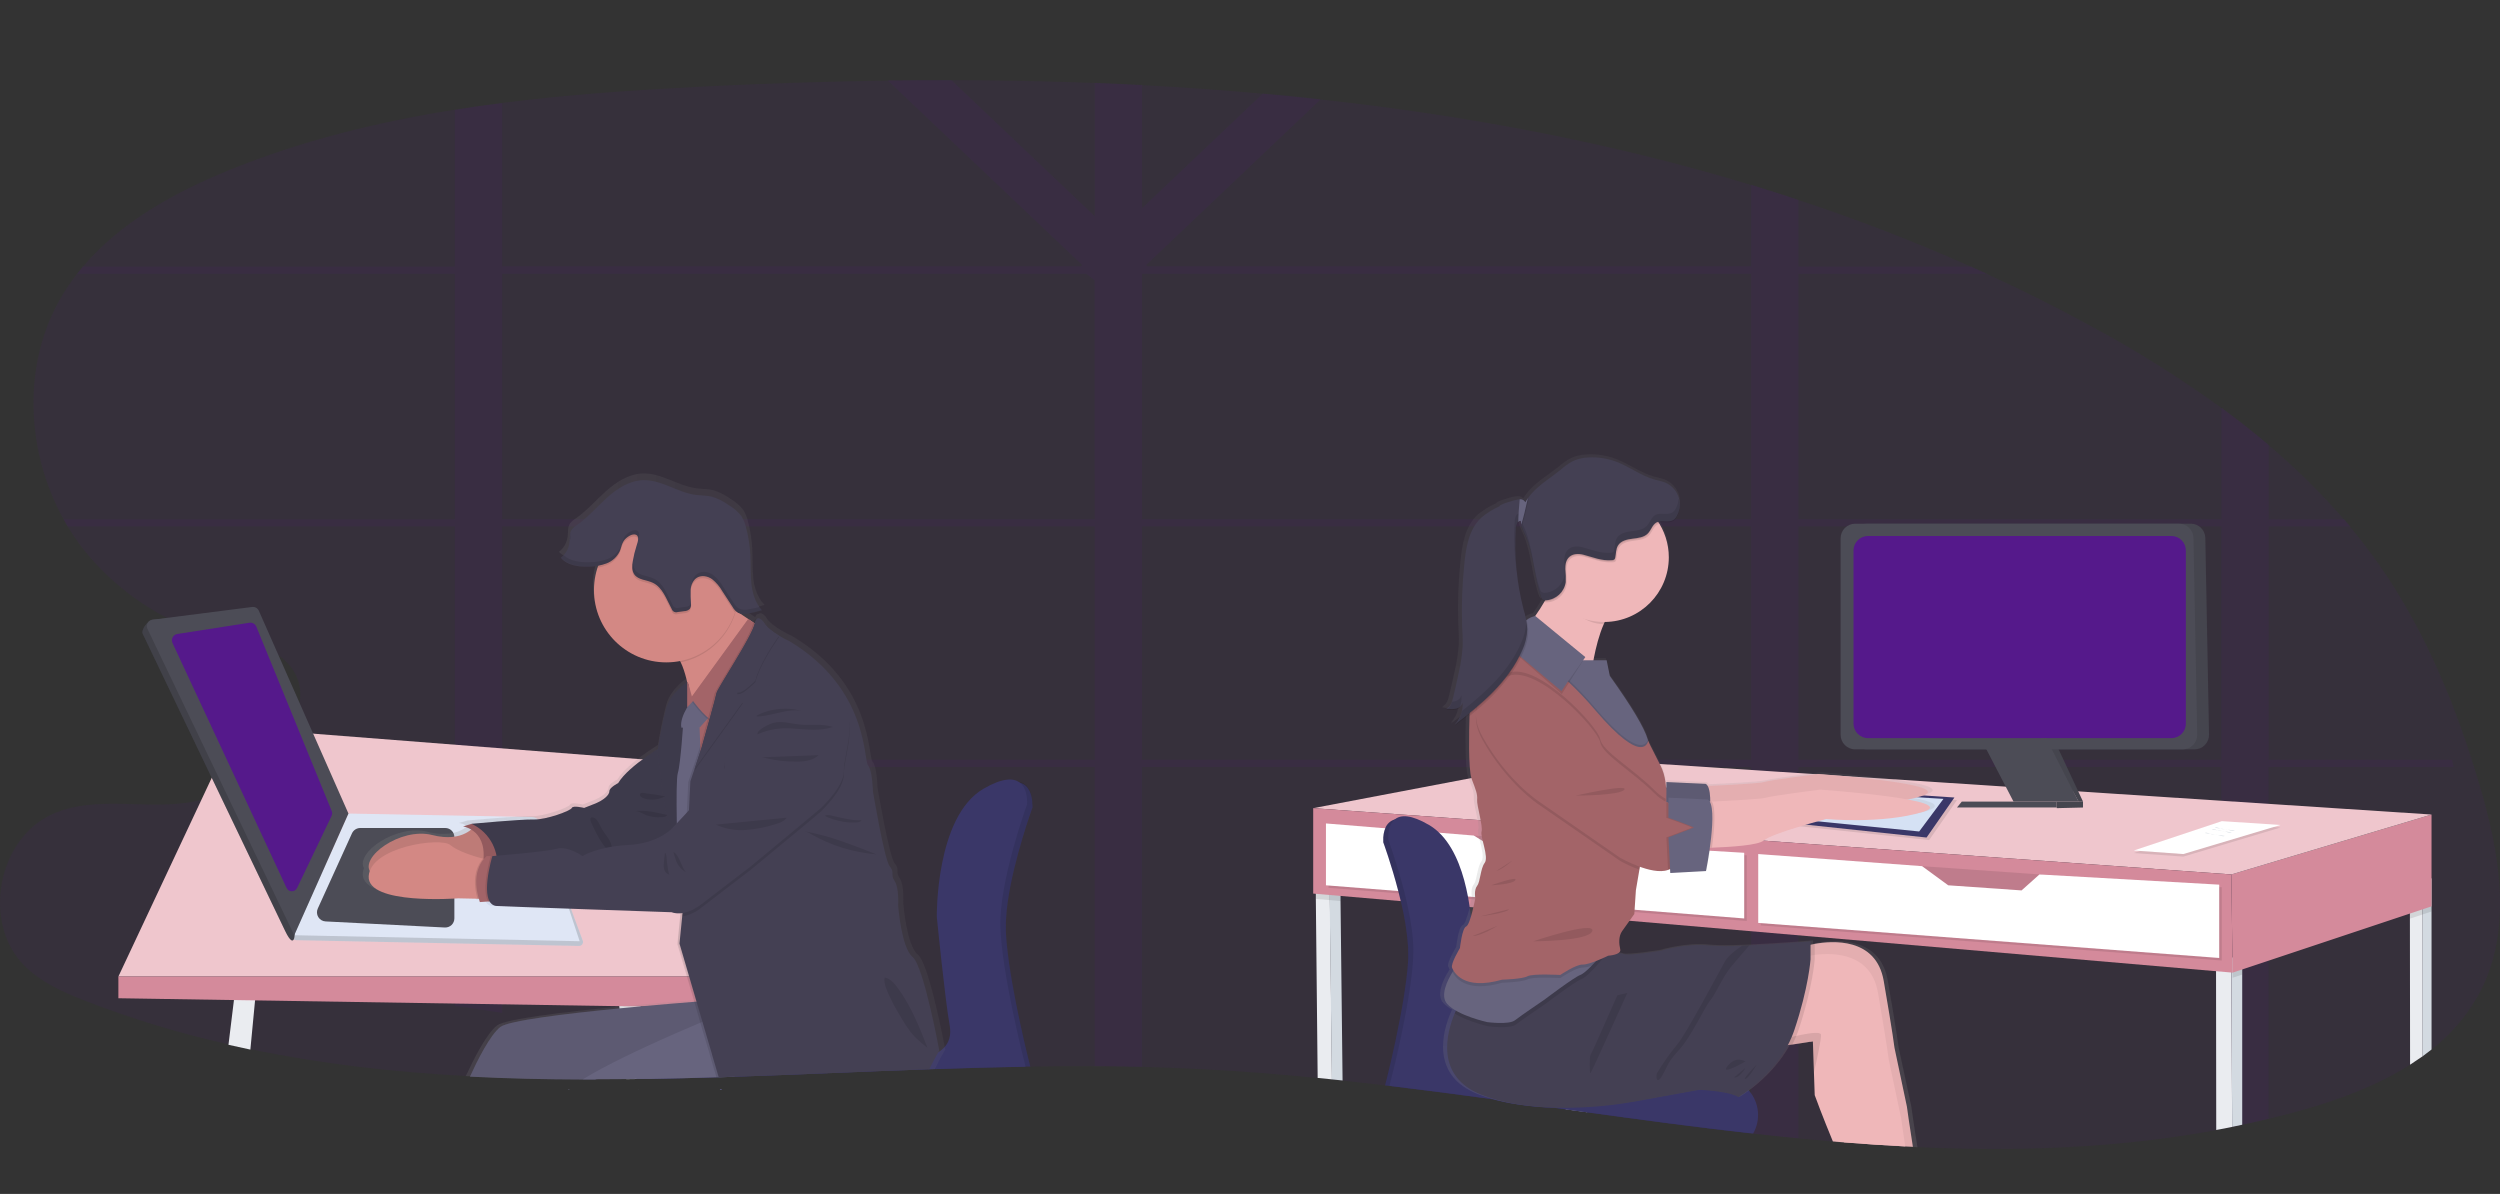 <svg id="eOTWBKVqtbD1" xmlns="http://www.w3.org/2000/svg" xmlns:xlink="http://www.w3.org/1999/xlink" viewBox="0 0 1164.07 555.93" shape-rendering="geometricPrecision" text-rendering="geometricPrecision"><rect x="0" y="0" width="1164.07" height="555.93" fill="#333333" stroke="none"/><defs><linearGradient id="eOTWBKVqtbD29-fill" x1="439.31" y1="679.56" x2="439.4" y2="679.56" spreadMethod="pad" gradientUnits="userSpaceOnUse" gradientTransform="translate(0 0)"><stop id="eOTWBKVqtbD29-fill-0" offset="0%" stop-color="rgba(128,128,128,0.25)" /><stop id="eOTWBKVqtbD29-fill-1" offset="54%" stop-color="rgba(128,128,128,0.12)" /><stop id="eOTWBKVqtbD29-fill-2" offset="100%" stop-color="rgba(128,128,128,0.1)" /></linearGradient><linearGradient id="eOTWBKVqtbD30-fill" x1="186.82" y1="533.62" x2="458.12" y2="533.62" spreadMethod="pad" gradientUnits="userSpaceOnUse" gradientTransform="translate(0 0)"><stop id="eOTWBKVqtbD30-fill-0" offset="0%" stop-color="rgba(128,128,128,0.25)" /><stop id="eOTWBKVqtbD30-fill-1" offset="54%" stop-color="rgba(128,128,128,0.12)" /><stop id="eOTWBKVqtbD30-fill-2" offset="100%" stop-color="rgba(128,128,128,0.1)" /></linearGradient><linearGradient id="eOTWBKVqtbD137-fill" x1="803.7" y1="706.12" x2="803.7" y2="383.52" spreadMethod="pad" gradientUnits="userSpaceOnUse" gradientTransform="translate(0 0)"><stop id="eOTWBKVqtbD137-fill-0" offset="0%" stop-color="rgba(128,128,128,0.25)" /><stop id="eOTWBKVqtbD137-fill-1" offset="54%" stop-color="rgba(128,128,128,0.12)" /><stop id="eOTWBKVqtbD137-fill-2" offset="100%" stop-color="rgba(128,128,128,0.1)" /></linearGradient></defs><path d="M1173.17,633.09c-5.577,10.758-13.424,20.175-23,27.6-1.36,1.09-2.75,2.14-4.16,3.17q-2.85,2-5.84,3.93c-15.49,9.83-33.63,16.55-51.34,21.45q-7.24,2-14.53,3.76-6.15,1.49-12.31,2.78c-1.56.34-3.12.66-4.68,1s-3.35.67-5,1l-2.37.45c-45.82,8.45-92.24,10.06-139,7.94l-2.22-.11-3.55-.18q-14.24-.74-28.51-1.89l-3.6-.29-1.59-.13q-8-.67-16-1.47-10.54-1-21.11-2.21l-.91-.1-.74-.09v0c-25.15-2.83-50.36-6.23-75.6-9.72l-3.57-.5-6.41-.89-5.4-.75v0l-1.6-.22q-12.78-1.79-25.56-3.54l-1.38-.19c-16-2.19-32.09-4.3-48.13-6.22l-2.09-.25v0q-9.85-1.17-19.69-2.23l-5-.53-6.65-.67c-18.43-1.83-36.85-3.29-55.23-4.2q-13.26-.66-26.58-1-11-.25-22-.29-14.92-.07-29.9.17v0h-2.26c-14.07.23-28.17.63-42.28,1.11l-2.54.08h-.84c-30,1.06-60,2.47-89.92,3.48l-7.31.24h-1.06q-15.6.5-31.17.77h-2.75-.09-3.34l-4.64.06q-7.23.07-14.43.08h-5.89c-17.62-.05-35.17-.44-52.61-1.35l-1.94-.11c-33.89-1.83-67.4-5.61-100.31-12.48q-5.11-1.07-10.2-2.24c-22.741-5.099-45.07-11.888-66.8-20.31-10.24-4-20.54-8.62-28.33-16.44-19.76-20-12.34-59.17,13.37-70.56c20.11-8.91,43.67-1.66,65.3-5.68c1.329-.253,2.641-.587,3.93-1c2.75-.887,5.425-1.99,8-3.3.88-.44,1.76-.91,2.65-1.4c2-1.09,4-2.3,5.92-3.62c3.139-2.088,6.145-4.369,9-6.83q1.9-1.62,3.7-3.36c4.153-3.901,7.819-8.29,10.92-13.07c1.129-1.809,2.131-3.693,3-5.64.47-1,.89-2.08,1.24-3.12.523-1.505.921-3.05,1.19-4.62c1.26-7.42-.78-14.66-7.88-20.78-.636-.543-1.304-1.047-2-1.51-1.375-.954-2.827-1.794-4.34-2.51-.61-.29-1.24-.57-1.88-.84-9.14-3.85-20.93-5.33-30.87-8v0c-3.029-.768-5.987-1.795-8.84-3.07-1.81-.84-3.61-1.72-5.38-2.64v0l-.47-.26v0c-15.114-7.793-28.406-18.699-39-32-2.634-3.361-5.058-6.881-7.26-10.54-.67-1.1-1.32-2.23-1.94-3.36-17.57-31.7-19.38-72.32-1.1-103.49c2.221-3.782,4.693-7.41,7.4-10.86q1.32-1.71,2.73-3.36C74,275.61,99,261.7,124.24,251.4c33.88-13.82,69.35-22.55,105.5-28.3q11-1.75,22-3.14c30.7-3.92,61.76-6,92.6-7.58q43.27-2.19,86.92-2.83q14.79-.2,29.61-.17q33.39,0,66.78,1.29q11,.42,22,1q28.21,1.46,56.31,4q13.5,1.22,26.94,2.69c68.24,7.46,135.49,20.11,200.42,39.78q11.05,3.34,22,7c27.305,8.99,54.136,19.36,80.39,31.07q3.72,1.67,7.42,3.36q24.59,11.28,48.48,24.31c21.019,11.311,41.263,24.006,60.6,38q11.32,8.3,22,17.32c12.587,10.616,24.326,22.197,35.11,34.64q1.44,1.67,2.85,3.36q7.32,8.79,13.9,18.21c21.4,30.76,35.76,65.94,46.36,101.88c9.35,31.36,15.57,66.57.74,95.8Z" transform="translate(-17.96-172.03)" opacity="0.1" fill="#55198b" /><path d="M1159.72,525.81h-85.43v-108.67h38q-1.41-1.69-2.85-3.36h-35.11v-34.64q-10.66-9-22-17.32v52h-196.95v-114.32h87.81q-3.71-1.69-7.42-3.36h-80.39v-31.07q-11-3.63-22-7v38h-281.08l-.67-.64l81.31-77.18q-13.44-1.48-26.94-2.69L549.69,269v-57.4q-11-.58-22-1v62.09l-66.78-63.38q-14.81,0-29.61.17l90.56,85.95-.67.64h-269.43v-76.07q-11,1.39-22,3.14v73h-173.16q-1.41,1.65-2.73,3.36h175.87v114.28h-182.21c.62,1.13,1.27,2.26,1.94,3.36h180.27v108.67h-88.67q-1.8,1.74-3.7,3.36h92.37v111.2q11,1.57,22,3.28v-114.48h275.93v139.33q11,0,22,.29v-139.62h283.69v170.57l.91.1q10.56,1.18,21.11,2.21v-172.88h196.89v168.56c1.68-.31,3.36-.64,5-1s3.12-.63,4.68-1q6.16-1.31,12.31-2.78v-163.78h86.12c-.22-1.12-.44-2.24-.66-3.36Zm-632.05,0h-275.91v-108.67h275.91v108.67Zm0-112h-275.91v-114.31h272l3.88,3.06.03,111.25Zm305.69,112h-283.67v-108.67h283.67v108.67Zm0-112h-283.67v-114.31h283.67v114.31Zm218.91,112h-196.89v-108.67h196.89v108.67Z" transform="translate(-17.96-172.03)" opacity="0.1" fill="#55198b" /><path d="M315.15,679.24c0,.11-.08.22-.11.33v0c0-.11.07-.22.12-.33h-.01Z" transform="translate(-17.96-172.03)" fill="#eaecf0" /><path d="M320.37,674.45h-2.75-.09-3.34l-4.64.06-.51-5.27-.47-5-2.18-22.81-.07-.7v-.31l-.61-6.42l9.34-3.5l1.14,9.31.08.69v.08l2.31,18.9.71,5.8.41,3.37.35,2.89v.1l.32,2.81Z" transform="translate(-17.96-172.03)" fill="#eaecf0" /><polygon points="335.94,507.2 336.05,507.53 335.31,507.53 335.2,507.2 335.94,507.2" fill="#3a3768" /><path d="M439.4,679.55v0v0Z" transform="translate(-17.96-172.03)" fill="#3a3768" /><path d="M498.74,547.48c0,.2,0,.31,0,.31v.12c0,0-8.72,23.83-11.56,44.17q-.29,2-.48,4c-.14,1.41-.25,2.79-.31,4.13-.08,1.57-.1,3.09-.06,4.54c0,.33,0,.67,0,1c0,.67.07,1.36.11,2.07s.1,1.42.16,2.16.12,1.39.19,2.1c2.15,22,10.32,54.21,10.32,54.21s.27.87.62,2.35h-2.26c-14.07.23-28.17.63-42.28,1.11l-2.54.08h-.84c-30,1.06-60,2.47-89.92,3.48l-7.31.24h-1.06q-15.6.5-31.17.77h-2.75c.705-.995,1.517-1.91,2.42-2.73.759-.704,1.579-1.34,2.45-1.9c4.752-2.963,9.928-5.186,15.35-6.59c1.143-.312,2.325-.457,3.51-.43l7,.14h1.08l10.74.21l92.12,1.83h.23l.65-.13c1.069-.266,2.111-.635,3.11-1.1c3.519-1.485,6.007-4.701,6.56-8.48c0-.31.08-.64.1-1c.03-.486.03-.974,0-1.46c0-.34,0-.7-.08-1.07s-.1-.74-.17-1.12c-2.22-12.41-6-50.61-6-50.61v.12c0,0,0-1.63.09-4.37c0-.21,0-.44,0-.67v-.59c0-.61.07-1.27.11-2c0-.43.06-.87.09-1.33.05-.67.11-1.36.17-2.08-.005-.043-.005-.087,0-.13q.06-.68.12-1.38c0,0,0-.1,0-.15c1.49-14.75,6.18-38.1,21-46.75c6.95-4.07,11.55-4.89,14.58-4.09c4.42,1.16,5.53,5.76,5.77,8.75c0,.2,0,.39,0,.58.079.56.126,1.124.14,1.69Z" transform="translate(-17.96-172.03)" fill="#3a3768" /><path d="M315.15,679.24c0,.11-.08.22-.11.33v0c0-.11.07-.22.12-.33h-.01Z" transform="translate(-17.96-172.03)" opacity="0.1" /><polygon points="335.94,507.2 336.05,507.53 335.31,507.53 335.2,507.2 335.94,507.2" opacity="0.1" /><path d="M439.4,679.55v0v0Z" transform="translate(-17.96-172.03)" opacity="0.1" /><path d="M498.74,547.48c0,.2,0,.31,0,.31s-7.19,19.65-10.62,38.49v0q-.36,2-.66,3.87c-.1.64-.19,1.28-.28,1.92q-.29,2-.48,4c-.14,1.41-.25,2.79-.31,4.13-.08,1.57-.1,3.09-.06,4.54c0,.33,0,.67,0,1c0,.67.07,1.36.11,2.07s.1,1.43.16,2.16.12,1.39.19,2.1.14,1.39.22,2.09c.32,2.83.72,5.8,1.18,8.82c3.13,20.37,8.92,43.19,8.92,43.19s.29.92.64,2.46v0h-2.26c-14.07.23-28.17.63-42.28,1.11l-2.54.08h-.84c-30,1.06-60,2.47-89.92,3.48l-7.31.24h-1.06q-15.6.5-31.17.77h-2.75-.09c.727-1.032,1.565-1.981,2.5-2.83.758-.716,1.581-1.359,2.46-1.92c4.757-2.955,9.931-5.177,15.35-6.59c1.144-.304,2.326-.446,3.51-.42l7,.14h1.08l10.77.21l92.19,1.82h.16c0,0,.27,0,.72-.15c1.079-.268,2.128-.647,3.13-1.13c3.439-1.477,5.882-4.614,6.47-8.31c0-.31.08-.64.1-1c.03-.486.03-.974,0-1.46c0-.34,0-.7-.08-1.07s-.1-.81-.17-1.23c-2.22-12.41-6-50.61-6-50.61s0-1.63.09-4.37c0-.21,0-.44,0-.67v-.59c0-.61.07-1.27.11-2c0-.43.06-.87.09-1.33.05-.67.11-1.36.17-2.08-.005-.043-.005-.087,0-.13q.06-.68.12-1.38c0,0,0-.1,0-.15.18-1.84.42-3.82.72-5.89c2.08-14.48,7.28-33.39,20.24-41c6.77-4,11.3-4.84,14.34-4.15c4.68,1.07,5.79,5.89,6,8.93c0,.2,0,.39,0,.58.09.646.137,1.298.14,1.95Z" transform="translate(-17.96-172.03)" opacity="0.1" /><path d="M315.15,679.24c0,.11-.08.22-.11.33v0c0-.11.07-.22.12-.33h-.01Z" transform="translate(-17.96-172.03)" fill="#3a3768" /><polygon points="335.94,507.2 336.05,507.53 335.31,507.53 335.2,507.2 335.94,507.2" fill="#3a3768" /><path d="M439.4,679.55v0v0Z" transform="translate(-17.96-172.03)" fill="#3a3768" /><path d="M496.18,546.63c0,0-13.05,35.66-12.42,57s10.82,61.44,10.82,61.44.44,1.41.91,3.66c-14.07.23-28.17.63-42.28,1.11l-2.54.08h-.84c-30,1.06-60,2.47-89.92,3.48l-7.31.24h-1.06q-15.6.5-31.17.77h-2.75-.09-3.34c1.376-2.309,3.252-4.281,5.49-5.77l.27-.19c4.761-2.907,9.932-5.081,15.34-6.45c1.144-.304,2.326-.446,3.51-.42l9.24.18h1.08l11.13.22L450,663.77c1.284-.241,2.531-.648,3.71-1.21.392-.18.773-.384,1.14-.61v0c1.126-.649,2.139-1.476,3-2.45c1.89-2.15,3.15-5.35,2.31-10-2.23-12.41-6-50.61-6-50.61s-.64-46.48,21.64-59.53c9-5.27,14.06-5.09,16.89-3c.085.054.165.114.24.18c3.9,3.14,3.25,10.09,3.25,10.09Z" transform="translate(-17.96-172.03)" fill="#3a3768" /><path d="M137.08,634.13l-.36,3.73-2.18,22.89q-5.11-1.07-10.2-2.24l2.55-20.81.86-7.07l9.33,3.5Z" transform="translate(-17.96-172.03)" fill="#eaecf0" /><polygon points="55.12,454.7 109.58,338.79 328.95,355.9 349.17,454.7 55.12,454.7" fill="#efc6cd" /><polygon points="55.12,464.81 55.12,454.7 349.17,454.7 349.17,469.48 55.12,464.81" fill="#d48a9b" /><path d="M156,609.8l131.56,2.68c.591.014,1.152-.261,1.504-.736s.451-1.092.266-1.654l-20.51-55.32-88.61-1.69L154,606.74c-.298.675-.234,1.455.17,2.073s1.092.989,1.83.987Z" transform="translate(-17.96-172.03)" fill="#dfe6f5" /><path d="M156,609.8l131.56,2.68c.591.014,1.152-.261,1.504-.736s.451-1.092.266-1.654l-20.51-55.32-88.61-1.69L154,606.74c-.298.675-.234,1.455.17,2.073s1.092.989,1.83.987Z" transform="translate(-17.96-172.03)" opacity="0.15" /><path d="M154.94,607.49l132.92,2.8-18.07-54.73c-.598-1.817-2.277-3.06-4.19-3.1l-85.42-1.62-25.24,56.65Z" transform="translate(-17.96-172.03)" fill="#dfe6f5" /><path d="M165.92,595.1l15.93-35.05c.692-1.51,2.199-2.478,3.86-2.48h39.59c1.122,0,2.198.446,2.991,1.239s1.239,1.869,1.239,2.991v37.87c-.001,1.158-.477,2.266-1.315,3.065s-1.968,1.22-3.125,1.165l-55.53-2.83c-1.398-.071-2.67-.828-3.398-2.023s-.819-2.673-.242-3.947Z" transform="translate(-17.96-172.03)" fill="#4c4c56" /><path d="M244,590.66l.68-20c.038-1.664,1.395-2.995,3.06-3h11.7c1.483.008,2.748,1.078,3,2.54l3.44,19.89c.153.888-.092,1.798-.67,2.489s-1.429,1.094-2.33,1.101l-15.83.14c-.827-.002-1.619-.34-2.193-.935s-.884-1.398-.857-2.225Z" transform="translate(-17.96-172.03)" fill="#d1d9ec" /><path d="M89,460.58l44.11-3.68c1.324-.175,2.604.547,3.14,1.77l41.71,94.41-23.28,52.26c.73-1.64,1.27,11.12-4,.06L84.39,467.11c-.89-1.85,2.54-6.27,4.61-6.53Z" transform="translate(-17.96-172.03)" fill="#4c4c56" /><path d="M89,460.58l44.11-3.68c1.324-.175,2.604.547,3.14,1.77l41.71,94.41-23.28,52.26c.73-1.64,1.27,11.12-4,.06L84.39,467.11c-.89-1.85,2.54-6.27,4.61-6.53Z" transform="translate(-17.96-172.03)" opacity="0.15" /><path d="M89,460.58l46.35-5.92c1.324-.175,2.604.547,3.14,1.77l41.72,94.41-25.24,56.65L86.63,464.87c-.425-.877-.397-1.906.074-2.759s1.328-1.424,2.296-1.531Z" transform="translate(-17.96-172.03)" fill="#4c4c56" /><path d="M100.57,467.22L134.08,462c1.38-.218,2.727.545,3.25,1.84l35.1,85.86c.291.709.269,1.508-.06,2.2L156.3,585.48c-.446.953-1.403,1.562-2.455,1.562s-2.009-.609-2.455-1.562l-53.09-114c-.41-.859-.388-1.862.06-2.703s1.268-1.418,2.21-1.557Z" transform="translate(-17.96-172.03)" fill="#55198b" /><path d="M439.4,679.55v0v0Z" transform="translate(-17.96-172.03)" fill="url(#eOTWBKVqtbD29-fill)" /><path d="M458.12,660.68c0,0-.69,1.14-1.7,3l-.09.17c-.9,1.6-2,3.7-3.12,6l-2.54.08h-.84c-30,1.06-60,2.47-89.92,3.48l-7.31.24h-1.06q-15.6.5-31.17.77h-2.75-.09-3.34l-4.64.06q-7.23.07-14.43.08h-5.72c-17.62-.05-35.17-.44-52.61-1.35l-1.94-.11c3.43-7.46,9.56-19.69,14.54-23.6c3.85-3,31.5-6.33,56.93-8.77l2.68-.26h.06l7.1-.66c9.73-.89,18.56-1.61,24.86-2.1l.58-.05-3.28-11-4.75-16l1.35-13.44.11-1.08h-.15c-1.354.144-2.723-.027-4-.5L283.39,594h-.86v0l-18.24-.65v0c-9.78-.35-16.73-.61-17-.66-.287-.048-.568-.125-.84-.23-.426-.162-.819-.399-1.16-.7-.399-.341-.737-.746-1-1.2h-.2-.44l-2.58.17-1.31.09c-.05-.14-.09-.28-.14-.41-.12-.39-.24-.76-.35-1.14h-.69l-9-.19h-.16c0,0-23.22,1.77-35.35-2.65v0c-4.45-1.62-7.41-4.07-7.18-7.74.05-.835.226-1.657.52-2.44-3.9-7.29,15.15-20.59,29.67-16.92c3.923,1.122,8.057,1.293,12.06.5c2.172-.47,4.219-1.401,6-2.73.18-.13.34-.26.49-.39-.24-.15-.49-.28-.72-.4-.995-.524-2.064-.895-3.17-1.1l3.94-1.15h.06c0,0,14-1.28,23.11-1.79h.06c2.71-.14,5-.23,6.36-.19c6,.17,17.69-4.12,18.19-5.44s5.84,0,5.84,0l4.67-1.82c4.67-1.81,7.34-4.28,7.34-6.1s4.17-3.79,4.17-3.79c1.88-3.16,5.57-6.55,9.44-9.55c3.35-2.59,6.83-4.9,9.41-6.51c1-6.478,2.335-12.9,4-19.24c1.77-5.91,7.26-10.29,9.23-11.71l.72-.48c-.552-2.491-1.288-4.937-2.2-7.32q-.1-.3-.24-.6c-.2-.47-.41-.93-.62-1.36l-.31-.6c-.51.1-1,.19-1.54.26-1.656.243-3.327.366-5,.37-15.411.057-28.968-10.168-33.15-25s0,0,0-.06c-.802-2.933-1.206-5.96-1.2-9-.005-2.918.379-5.823,1.14-8.64s0,0,0,0c.15-.6.33-1.19.52-1.78.019-.068.042-.135.07-.2.09-.27.18-.55.28-.82-1.48.225-2.973.355-4.47.39h-1c-2.855.107-5.702-.366-8.37-1.39v0c-.646-.275-1.266-.61-1.85-1-.031-.014-.058-.035-.08-.06-.76-.444-1.453-.993-2.06-1.63c2.248-1.722,3.713-4.271,4.07-7.08.27-2.16-.09-4.57,1.2-6.33.66-.795,1.452-1.471,2.34-2c5.32-3.63,9.54-8.61,14.35-12.9s10.63-8,17.1-8.2c8.68-.27,16.32,5.77,24.92,6.91c2.64.35,5.35.23,7.93.89c2.891.904,5.612,2.283,8.05,4.08c2.202,1.252,4.149,2.908,5.74,4.88c1.105,1.71,1.897,3.603,2.34,5.59c1.114,4.188,1.784,8.482,2,12.81.23,4.53,0,9.09.48,13.59.34,3.908,1.661,7.668,3.84,10.93h.13c.38.533.794,1.041,1.24,1.52-.85.27-1.7.51-2.57.72-1.446.371-2.912.661-4.39.87-.678.112-1.363.168-2.05.17-.477.012-.953-.031-1.42-.13l.88.59l2.44,1.64v0l.92.61l1.85,1.23c.42-1.23,1-1.56,1.67-1.48c1.36-1.28,3.39,1.49,3.39,1.49c1.19,2.28,4.39,4.55,7.22,6.23c1.664.98,3.376,1.874,5.13,2.68c37.37,22.27,35,55.59,37.2,58.23s2.34,12.2,2.34,12.2s5.51,32.49,8,35.3.16,3.79,2.33,6.93s1.67,11.54,1.67,11.54s1.5,19.79,6.84,24.08c4.79,3.85,11.19,36.24,12.46,42.86l.28,1.23Z" transform="translate(-17.96-172.03)" fill="url(#eOTWBKVqtbD30-fill)" /><path d="M239.09,556.44c0,0-5.19,8.17-19.89,4.41s-34.15,10.46-28.6,17.48s41.34-2,41.34-2l13.73-2.78-.9-11.43-5.68-5.68Z" transform="translate(-17.96-172.03)" fill="#d38884" /><path d="M239.09,556.44c0,0-5.19,8.17-19.89,4.41s-34.15,10.46-28.6,17.48s41.34-2,41.34-2l13.73-2.78-.9-11.43-5.68-5.68Z" transform="translate(-17.96-172.03)" opacity="0.1" /><path d="M243.87,556l-6.37-.33-3.92,1.14c0,0,12.42,1.8,9,18.63l13.39-.81L243.87,556Z" transform="translate(-17.96-172.03)" fill="#a36468" /><path d="M243.87,556l-6.37-.33-3.92,1.14c0,0,12.42,1.8,9,18.63l13.39-.81L243.87,556Z" transform="translate(-17.96-172.03)" opacity="0.1" /><path d="M328.19,518.36c0,0-17.48,10-22.39,18.31c0,0-4.08,2-4.08,3.76s-2.62,4.24-7.19,6l-4.58,1.8c0,0-5.23-1.31-5.72,0s-11.92,5.55-17.81,5.39-28.92,2-28.92,2c8.686,3.943,13.497,13.362,11.6,22.71l54.42-2.28l20.58-4.58l12.1-12.09-8.01-41.02Z" transform="translate(-17.96-172.03)" fill="#444053" /><path d="M328.19,518.36c0,0-17.48,10-22.39,18.31c0,0-4.08,2-4.08,3.76s-2.62,4.24-7.19,6l-4.58,1.8c0,0-5.23-1.31-5.72,0s-11.92,5.55-17.81,5.39-28.92,2-28.92,2c8.686,3.943,13.497,13.362,11.6,22.71l54.42-2.28l20.58-4.58l12.1-12.09-8.01-41.02Z" transform="translate(-17.96-172.03)" opacity="0.1" /><path d="M248,590.66l-7.7-.15-9-.19c0,0-42.5,3.27-41.67-10.32s33.52-18.36,38.07-14.46c3.45,2.95,11.43,5.33,15.07,6.3c1.16.31,1.87.48,1.87.48L248,590.66Z" transform="translate(-17.96-172.03)" fill="#d38884" /><path d="M248,590.66l-7.7-.15c-3.07-10.55.49-16.36,2.51-18.64c1.16.31,1.87.48,1.87.48L248,590.66Z" transform="translate(-17.96-172.03)" opacity="0.1" /><path d="M253.19,591.24l-8,.56-3.8.26c-5.23-15.36,3.22-21.41,3.22-21.41h2.5l4.09.49l1.99,20.1Z" transform="translate(-17.96-172.03)" fill="#a36468" /><path d="M350.09,489.28l-9.48,18c0,0-1.45-18.23-5.67-26.82-1.08-2.2-2.34-3.76-3.81-4.23-4-1.26,19-26.47,19-26.47.77.16,5.17,3,10.56,6.67c5.93,4,13.07,8.88,17.87,12c9.11,5.81-28.47,20.85-28.47,20.85Z" transform="translate(-17.96-172.03)" fill="#d38884" /><path d="M337.93,489.62c0,0-7.62,4.89-9.74,12.08s-4.09,20.1-4.09,20.1s3.44,30.88,5.23,32.35s8.6,32.35,8.6,32.35l6.6-4.41-8.66-38.89c0,0,5.76-49.97,2.06-53.58Z" transform="translate(-17.96-172.03)" fill="#444053" /><path d="M337.93,489.62c0,0-7.62,4.89-9.74,12.08s-4.09,20.1-4.09,20.1s3.44,30.88,5.23,32.35s8.6,32.35,8.6,32.35l6.6-4.41-8.66-38.89c0,0,5.76-49.97,2.06-53.58Z" transform="translate(-17.96-172.03)" opacity="0.1" /><polygon points="353.13,386.48 315.04,386.48 321.21,326.39 353.13,326.39 353.13,386.48" fill="#a36468" /><path d="M282.84,679.24h.46l-.86.33.4-.33Z" transform="translate(-17.96-172.03)" fill="#67647e" /><path d="M354.5,651.87l-7.45,2.86-1,.37-26.82,10.31L309,669.34l-13.92,5.35h-5.68c-17.62-.05-35.17-.44-52.61-1.35c3.38-7.41,9.29-19.27,14.11-23.1c3.76-3,30.66-6.24,55.49-8.68c3.1-.3,6.16-.59,9.14-.86l.71-.07c9.86-.9,18.78-1.63,25-2.13l1-.08l7.82-.6.82-.82l1,4.28.83,3.42l1.79,7.17Z" transform="translate(-17.96-172.03)" fill="#67647e" /><path d="M282.84,679.24h.46l-.86.33.4-.33Z" transform="translate(-17.96-172.03)" opacity="0.1" /><path d="M354.5,651.87l-7.45,2.86-1,.37-26.82,10.31L309,669.34l-13.92,5.35h-5.68c-17.62-.05-35.17-.44-52.61-1.35c3.38-7.41,9.29-19.27,14.11-23.1c3.76-3,30.66-6.24,55.49-8.68c3.1-.3,6.16-.59,9.14-.86l.71-.07c9.86-.9,18.78-1.63,25-2.13l1-.08l7.82-.6.82-.82l1,4.28.83,3.42l1.79,7.17Z" transform="translate(-17.96-172.03)" opacity="0.1" /><path d="M282.84,679.24h.46l-.86.33.4-.33Z" transform="translate(-17.96-172.03)" fill="#67647e" /><path d="M315.15,679.24c0,.11-.08.22-.11.33v0c0-.11.07-.22.12-.33h-.01Z" transform="translate(-17.96-172.03)" fill="#67647e" /><polygon points="336.05,507.53 335.31,507.53 335.2,507.2 335.94,507.2 336.05,507.53" fill="#67647e" /><path d="M360.87,641.42L360.25,662v1.11.11l-.31,10.19-7.31.24h-1.06q-15.6.5-31.17.77h-2.75-.09-3.34l-4.64.06q-7.23.07-14.43.08h-5.75c5.2-3.22,11.93-6.77,19.17-10.32c3.25-1.6,6.62-3.19,10-4.76c9-4.18,18.11-8.13,25.54-11.28l.95-.4c2.88-1.22,5.49-2.31,7.72-3.23c4.82-2,7.88-3.2,8.09-3.28v.13Z" transform="translate(-17.96-172.03)" fill="#67647e" /><path d="M294.08,556.84c1.87,3.9,3.8,7.88,6.89,10.92.49.48,1.34.92,1.78.39.138-.221.205-.48.19-.74-.095-1.838-.721-3.609-1.8-5.1-1-1.54-2.18-2.94-3.07-4.54s-1.91-4.68-3.91-5.1c-2.57-.54-.65,2.99-.08,4.17Z" transform="translate(-17.96-172.03)" opacity="0.1" /><path d="M360.65,456.4c-.14.5-.29,1-.45,1.48-3.757,11.509-13.4,20.118-25.26,22.55-1.08-2.2-2.34-3.76-3.81-4.23-4-1.26,19-26.47,19-26.47.73.16,5.13,3.05,10.52,6.67Z" transform="translate(-17.96-172.03)" opacity="0.1" /><path d="M361.85,446.79c0,18.59-15.07,33.66-33.66,33.66s-33.66-15.07-33.66-33.66s15.07-33.66,33.66-33.66c8.933-.019,17.505,3.522,23.822,9.838s9.857,14.889,9.838,23.822Z" transform="translate(-17.96-172.03)" fill="#d38884" /><path d="M341.1,496.79c0,0-7,8.5-5.88,14.06h8.49l6.21-7-8.82-7.06Z" transform="translate(-17.96-172.03)" fill="#67647e" /><path d="M366,460.9l-26.7,36.71c0,0,6.86,9.81,10.13,10.3s21.92-43.42,21.92-43.42L366,460.9Z" transform="translate(-17.96-172.03)" opacity="0.1" /><path d="M366.34,460.24L339.63,497c0,0,6.86,9.8,10.13,10.29s21.92-43.41,21.92-43.41l-5.34-3.64Z" transform="translate(-17.96-172.03)" fill="#a36468" /><path d="M336.2,507.26c0,0-1.31,20.58-2.62,24.67s0,41.66,0,41.66l12.26-5.06-2.13-57.68-7.51-3.59Z" transform="translate(-17.96-172.03)" fill="#67647e" /><polygon points="335.94,507.2 336.05,507.53 335.31,507.53 335.2,507.2 335.94,507.2" opacity="0.1" /><path d="M439.4,679.55v0v0Z" transform="translate(-17.96-172.03)" opacity="0.1" /><path d="M454.34,661.51c0,0-.23.38-.61,1s-.79,1.39-1.32,2.37c-.027.038-.05.078-.07.12-.74,1.37-1.62,3.05-2.51,4.88-30,1.06-60,2.47-89.92,3.48l-7.31.24h-1.06L348.4,663v-.11l-.33-1.12-2-6.66-2-6.77-2.07-7.22-.76-2.62-.2-.66-3.26-11.1-4.42-15.07l1.43-14.38v0l.1-1.09l1.29-12.88.18-3.82v0l.1-2v-.57v0l.22-4.64.66-13.8.34-7.06v0l.06-1.07v0l.68-14.17l1.93-5.79l1-2.88l2.22-6.69.48-1.65v0c.7-2.51,2.11-7.47,3.43-12.24v0l.12-.41v0l.09-.31.94-3.39l1.17-4.35c.44-1.67.73-2.86.8-3.27.11-.71,2-3.85,4.48-8v0c5-8.27,12.52-20.44,13.38-24.52.004-.033.004-.067,0-.1.051-.248.122-.492.21-.73.41-1.22,1-1.55,1.62-1.47.282.046.552.151.79.31.603.406,1.131.914,1.56,1.5c1.17,2.25,4.3,4.5,7.07,6.17l.54.31.32.19c2.3,1.31,4.16,2.15,4.16,2.15c36.6,22.06,34.32,55.07,36.44,57.68s2.29,12.1,2.29,12.1s5.39,32.19,7.84,35s.17,3.76,2.29,6.87s1.63,11.33,1.63,11.33s1.47,19.6,6.7,23.85s12.42,43.66,12.42,43.66Z" transform="translate(-17.96-172.03)" opacity="0.1" /><path d="M455.32,661.19l-.44.76v0c-.35.62-.91,1.6-1.58,2.83l-.07.14c-.76,1.41-1.66,3.12-2.55,5h-.84c-30,1.06-60,2.47-89.92,3.48l-7.31.24L349.48,663v-.11l-.33-1.12-2.07-7-2-6.8-2-6.79-.79-2.72v0l-3.42-11.68-4.52-15.39l1.25-12.51.17-1.67L337.15,583v0l.53-11.08.65-13.39.17-3.51.19-4.06.08-1.71.65-13.38l1.93-5.78.83-2.49l1.94-5.85.41-1.24c0,0,1.87-6.57,3.68-13.08.07-.24.14-.48.2-.72.16-.56.31-1.12.47-1.67v0c.16-.56.31-1.11.45-1.66.51-1.82,1-3.52,1.34-4.92.49-1.83.82-3.16.89-3.59.11-.71,2-3.94,4.57-8.14c4.73-7.82,11.63-19,13.09-23.64.079-.24.146-.483.2-.73v0c.089-.737.391-1.432.87-2c1.34-1.29,3.33,1.48,3.33,1.48c1.17,2.25,4.3,4.51,7.07,6.17c1.618.972,3.287,1.856,5,2.65c36.6,22.06,34.32,55.07,36.44,57.69s2.29,12.09,2.29,12.09s5.39,32.19,7.84,35s.17,3.76,2.29,6.86s1.63,11.44,1.63,11.44s1.47,19.61,6.7,23.86s12.44,43.59,12.44,43.59Z" transform="translate(-17.96-172.03)" fill="#444053" /><path d="M380.69,468.65c-3.59,5.22-9.44,14.4-11,21c0,0-5.72,5.89-7.85,5.56s2,4.41,2,4.41l-22.47,31.14l3.19-9.57c0,0,6.7-23.53,7-25.65s16.57-26.41,17.86-32.52c1-4.89,4.2-.49,4.2-.49c1.16,2.2,4.29,4.47,7.07,6.12Z" transform="translate(-17.96-172.03)" opacity="0.1" /><path d="M380.69,468c-3.59,5.21-9.44,14.4-11,20.95c0,0-5.72,5.88-7.85,5.56s2,4.41,2,4.41l-22.47,31.14l3.19-9.57c0,0,6.7-23.53,7-25.66s16.57-26.4,17.86-32.51c1-4.9,4.2-.49,4.2-.49c1.16,2.25,4.29,4.5,7.07,6.17Z" transform="translate(-17.96-172.03)" fill="#444053" /><path d="M410.87,532.52c.17,7.14-10.29,16.89-10.78,17.46s-32.52,27-32.52,27l-23,17.64c-2.592,2.137-5.692,3.57-9,4.16L337.14,583l1.55-32c3.59-4,7.07-8.2,7.15-9.54.16-2.77,6-5.72,6-5.72s4.09-3.43,3.43-5.39s2.17-11.35,2.17-11.35c1.47-26.64,28.92-29.25,28.92-29.25s13.24,5.23,22.55,10.78s1.8,24.86,1.96,31.99Z" transform="translate(-17.96-172.03)" opacity="0.1" /><path d="M253.19,591.24l-8,.56c-3.38-5.75,1.27-21.15,1.27-21.15h.65l4.09.49l1.99,20.1Z" transform="translate(-17.96-172.03)" opacity="0.1" /><path d="M386.36,488.13c0,0-27.45,2.62-28.92,29.25c0,0-2.78,9.32-2.13,11.28s-3.43,5.39-3.43,5.39-5.88,2.94-6,5.72-15,17.94-15,17.94-6.2,7.06-20.58,7.8-21.08,5.14-21.08,5.14-7-4.9-12.1-3.43-29.9,3.43-29.9,3.43-6.59,21.84,1.63,23.21c1,.16,81.9,2.94,81.9,2.94s5.53,2.61,13.86-3.76s23-17.65,23-17.65s32-26.47,32.52-27s11-10.33,10.78-17.46s7.36-26.42-2-32-22.55-10.8-22.55-10.8Z" transform="translate(-17.96-172.03)" fill="#444053" /><path d="M361.85,446.79c.003,3.542-.554,7.062-1.65,10.43-.456-.538-.87-1.11-1.24-1.71q-2.34-3.6-4.69-7.2c-1.217-2.16-2.836-4.068-4.77-5.62-2-1.42-4.84-2-7-.74-1.9,1.12-2.83,3.41-3,5.61-.058,2.208-.001,4.418.17,6.62.08.843-.135,1.688-.61,2.39-.71.636-1.627.991-2.58,1l-3,.41c-.547.193-1.149.156-1.669-.102s-.913-.715-1.091-1.268c-2.49-4.51-4.21-10.11-8.88-12.28-2.88-1.34-6.68-1.25-8.53-3.83-1.26-1.76-1.09-4.15-.72-6.29.407-2.413.992-4.793,1.75-7.12.53-1.64,1.71-4.91-.91-5.24-1.78-.23-4.24,1.66-5.14,3s-1.12,3.13-1.76,4.66c-1.226,2.633-3.433,4.682-6.15,5.71-1.36.559-2.784.945-4.24,1.15c5.081-15.781,20.896-25.511,37.273-22.934s28.438,16.696,28.427,33.274l.01.08Z" transform="translate(-17.96-172.03)" opacity="0.1" /><path d="M308.3,424c-.91,1.39-1.12,3.12-1.76,4.65-1.225,2.63-3.428,4.679-6.14,5.71-2.695,1.009-5.552,1.518-8.43,1.5-4.66.14-9.86-.57-12.86-4.14c2.209-1.71,3.648-4.228,4-7c.26-2.14-.09-4.53,1.18-6.28.647-.766,1.418-1.418,2.28-1.93c5.22-3.6,9.34-8.54,14.06-12.78s10.41-7.93,16.75-8.13c8.49-.26,16,5.72,24.4,6.85c2.58.35,5.24.23,7.76.88c2.836.881,5.503,2.233,7.89,4c2.16,1.251,4.069,2.893,5.63,4.84c1.078,1.7,1.853,3.575,2.29,5.54c1.105,4.149,1.776,8.402,2,12.69.23,4.48,0,9,.48,13.46s1.9,9,4.95,12.3c-2.225.703-4.502,1.228-6.81,1.57-1.443.342-2.958.224-4.33-.34-1.111-.706-2.021-1.688-2.64-2.85l-4.69-7.2c-1.217-2.16-2.836-4.068-4.77-5.62-2-1.42-4.84-2-7-.74-1.9,1.12-2.82,3.41-3,5.61-.058,2.208-.001,4.418.17,6.62.08.843-.135,1.688-.61,2.39-.713.637-1.634.993-2.59,1l-3,.41c-.547.193-1.149.156-1.669-.102s-.913-.715-1.091-1.268c-2.49-4.52-4.21-10.11-8.88-12.28-2.88-1.34-6.68-1.25-8.53-3.83-1.26-1.76-1.09-4.15-.72-6.29.407-2.413.992-4.793,1.75-7.12.53-1.64,1.71-4.91-.91-5.25-1.8-.19-4.26,1.7-5.16,3.13Z" transform="translate(-17.96-172.03)" fill="#444053" /><path d="M384.44,503.07c2.53-.35,5.19-.58,7.56.39-6.17-2.53-16.21-1.56-21.83,1.92.51,1.17,12.31-2.04,14.27-2.31Z" transform="translate(-17.96-172.03)" opacity="0.1" /><path d="M387.39,511.27c6.15.41,12.5,1.27,18.33-.73-4.88-1.68-10.25-.62-15.39-1.13-4.1-.41-8.27-1.83-12.27-.79-1.67.43-7.82,3.26-7.4,5.33c5.251-2.324,11.015-3.247,16.73-2.68Z" transform="translate(-17.96-172.03)" opacity="0.1" /><path d="M371.1,524.71c1.287-.136,2.589.001,3.82.4c4.613,1.086,9.341,1.606,14.08,1.55c3.62,0,7.52-.55,10.16-3l-28.06,1.05Z" transform="translate(-17.96-172.03)" opacity="0.1" /><path d="M351.29,556c4.301,1.975,9.029,2.834,13.75,2.5c4.701-.346,9.346-1.239,13.84-2.66c2-.59,4.18-1.33,5.35-3.07L351.29,556Z" transform="translate(-17.96-172.03)" opacity="0.1" /><path d="M395.56,560.4c9.357,5.351,19.777,8.577,30.52,9.45q-8.13-3.26-16.38-6.17c-5.626-1.971-11.392-3.516-17.25-4.62c1.114.24,2.17.696,3.11,1.34Z" transform="translate(-17.96-172.03)" opacity="0.1" /><path d="M410.67,554.67c1.879.313,3.788.417,5.69.31c1,0,2.19-.14,2.78-1-4.29.18-8.52-.92-12.71-1.87-1.19-.28-3.33-.94-4.33-.23c1.9,1.36,6.17,2.31,8.57,2.79Z" transform="translate(-17.96-172.03)" opacity="0.1" /><path d="M436.46,644c2.25,3.86,4.53,7.76,7.64,11c1.797,1.767,3.712,3.411,5.73,4.92-3.71-9.46-7.48-19-13.42-27.27-1.5-2.08-3.74-5.06-6.47-5.44-.78,2.31,1.19,6.4,2.14,8.57c1.304,2.82,2.766,5.565,4.38,8.22Z" transform="translate(-17.96-172.03)" opacity="0.1" /><path d="M327.13,573.26c-.17,1.6-.3,3.37.63,4.68.46.646,1.133,1.11,1.9,1.31-.48-.12-1-4.82-1.12-5.46-.22-1.31,0-3.76-.93-4.73-.24,1.38-.33,2.8-.48,4.2Z" transform="translate(-17.96-172.03)" opacity="0.1" /><path d="M332.33,571.42c.668,2.847,2.475,5.295,5,6.77-1.75-2.16-2.32-5-3.84-7.37-.49-.76-1.06-1.85-2-2c.237.88.517,1.748.84,2.6Z" transform="translate(-17.96-172.03)" opacity="0.1" /><path d="M327.93,542.62c-2.983,1.774-6.57,2.227-9.9,1.25-.75-.22-2.5-1-2.08-2.1s2.45-.34,3.28-.24l4.35.55c.8.1,3.7.92,4.35.54Z" transform="translate(-17.96-172.03)" opacity="0.1" /><path d="M313.21,549.74c2.05-.26,3.89,1.16,5.81,1.93c2.125.708,4.364,1.007,6.6.88c1.12,0,2.39-.09,3.08-1-5.21-1.19-10.08-2.5-15.49-1.81Z" transform="translate(-17.96-172.03)" opacity="0.1" /><polygon points="319.97,317.58 320.3,317.58 322.75,326.39 319.97,329.35 319.97,317.58" fill="#a36468" /><g opacity="0.1"><path d="M283.75,419.76c-.304,1.43-.454,2.888-.45,4.35.125-.459.215-.927.27-1.4.12-.96.11-1.97.18-2.95Z" transform="translate(-17.96-172.03)" /><path d="M313.58,420.9c.49.029.946.261,1.258.641s.45.873.382,1.359c.47-1.66.73-3.7-1.31-4-1.78-.22-4.24,1.67-5.14,3.05s-1.12,3.13-1.76,4.66c-1.222,2.632-3.426,4.682-6.14,5.71-2.695,1.009-5.552,1.518-8.43,1.5-4.24.13-8.93-.46-12-3.26-.368.391-.765.752-1.19,1.08c3,3.57,8.2,4.28,12.87,4.14c2.875.017,5.728-.492,8.42-1.5c2.715-1.031,4.921-3.079,6.15-5.71.64-1.53.84-3.26,1.75-4.65s3.36-3.24,5.14-3.02Z" transform="translate(-17.96-172.03)" /><path d="M366.4,455.76c-1.443.342-2.958.224-4.33-.34-1.109-.709-2.017-1.69-2.64-2.85q-2.34-3.6-4.69-7.2c-1.211-2.162-2.827-4.07-4.76-5.62-2-1.43-4.85-2-7-.74-1.91,1.12-2.83,3.41-3.05,5.61c0,.09,0,.18,0,.27.362-1.614,1.342-3.021,2.73-3.92c2.13-1.26,5-.68,7,.74c1.931,1.555,3.549,3.462,4.77,5.62q2.34,3.6,4.69,7.2c.616,1.164,1.526,2.147,2.64,2.85c1.369.563,2.88.682,4.32.34c2.311-.343,4.592-.868,6.82-1.57-.44-.476-.847-.98-1.22-1.51-1.735.484-3.498.858-5.28,1.12Z" transform="translate(-17.96-172.03)" /><path d="M339.51,453.63c-.714.63-1.628.984-2.58,1l-3,.41c-.547.193-1.149.156-1.669-.102s-.913-.715-1.091-1.268c-2.49-4.52-4.21-10.11-8.88-12.28-2.88-1.34-6.67-1.25-8.52-3.83-.939-1.575-1.256-3.443-.89-5.24-.05.31-.12.61-.17.91-.36,2.14-.54,4.53.73,6.29c1.85,2.58,5.65,2.49,8.52,3.83c4.68,2.17,6.4,7.76,8.89,12.28.227.568.63,1.048,1.15,1.37.52.173,1.077.198,1.61.07l3-.41c.953-.009,1.87-.364,2.58-1c.479-.7.695-1.546.61-2.39v0c-.087.127-.184.248-.29.36Z" transform="translate(-17.96-172.03)" /></g><path d="M753.4,689.43l-6.41-.89v-94.63l1.31.4l4,1.23v3.15v2.37v3.59l.05,4.11.09,8.46v.85v1.13v2.4v1.45v3.51v2.2l.48,42.61v1.14l.17,15v.23l.31,1.69Z" transform="translate(-17.96-172.03)" fill="#eaecf0" /><path d="M757,689.93l-3.57-.5v-1.71-.23l-.17-15v-1.14l-.48-42.61v-2.2-3.51-1.45-2.4-1.13-.85l-.09-8.46-.05-4.11v-3.59-2.37-3.15h3.85v3.48v2.38v2.74v3.63l.08,9.14v2v2.09v1.46v1.79v2.33v0l.37,44.72v1.15l.12,14.87v.24l-.06,2.39Z" transform="translate(-17.96-172.03)" fill="#d3dae1" /><path d="M757,695.27v0Z" transform="translate(-17.96-172.03)" fill="#d3dae1" /><path d="M1146,582.18v81.68q-2.85,2-5.84,3.93l-.08-68v-7.22l5.92-10.39Z" transform="translate(-17.96-172.03)" fill="#eaecf0" /><path d="M1150.16,581v79.7c-1.36,1.09-2.75,2.14-4.16,3.17v-81.69l4.16-1.18Z" transform="translate(-17.96-172.03)" fill="#d3dae1" /><path d="M1057.3,696.75c-2.46.5-4.93,1-7.4,1.43l-.09-73.91v-3.2l7.13-3v6.78l.36,71.9Z" transform="translate(-17.96-172.03)" fill="#eaecf0" /><path d="M1062,615.73v80c-1.56.34-3.12.66-4.68,1l-.33-71.87v-6.78l.47-.22v0l4.54-2.13Z" transform="translate(-17.96-172.03)" fill="#d3dae1" /><path d="M638.15,674.61l-6.65-.67-.85-83.34v-2.38-1.59h6.53v2.15v2.38l.97,83.45Z" transform="translate(-17.96-172.03)" fill="#eaecf0" /><path d="M643.1,675.14l-5-.53-1-83.45v-2.38-2.15h5.05v2.59v2.38l.95,83.54Z" transform="translate(-17.96-172.03)" fill="#d3dae1" /><polygon points="1039.45,445.84 1044.02,443.69 1044.02,453.78 1039.57,455.27 1039.45,445.84" opacity="0.1" /><polygon points="1132.19,408.95 1132.19,424.39 1128.04,425.78 1122.11,427.75 1122.1,420.53 1128.04,410.14 1132.19,408.95" opacity="0.1" /><polygon points="1132.19,379.27 1132.19,422.02 1039.57,452.89 1038.97,407.17 1132.19,379.27" fill="#d48a9b" /><polygon points="611.46,376.3 733.18,353.14 1132.19,379.27 1038.97,407.17 611.46,376.3" fill="#efc6cd" /><polygon points="624.23,414.6 624.27,419.56 619.23,419.12 612.68,418.56 612.65,414.6 624.23,414.6" opacity="0.1" /><polygon points="738.28,429.36 734.43,429.02 729.03,428.56 729.03,421.88 734.37,423.5 738.23,423.5 738.28,429.36" opacity="0.1" /><polygon points="611.46,376.3 611.46,416.08 1039.57,452.89 1038.97,407.17 611.46,376.3" fill="#d48a9b" /><polygon points="950.9,423.6 894.98,423.6 894.98,403.31 950.9,407.25 950.9,423.6" fill="#d48a9b" /><polygon points="950.9,423.6 894.98,423.6 894.98,403.31 950.9,407.25 950.9,423.6" opacity="0.1" /><polygon points="819.87,398.86 819.87,430.92 1034.52,447.25 1034.52,413.11 950.8,408.36 942.48,415.78 908.34,413.41 896.17,404.5 819.87,398.86" opacity="0.1" /><polygon points="818.68,397.67 818.68,429.74 1033.33,446.06 1033.33,411.92 949.61,407.17 941.3,414.6 907.15,412.22 894.98,403.31 818.68,397.67" fill="#fff" /><polygon points="686.27,389.06 737.04,392.63 736.45,408.76 703.3,408.76 681.13,400.05 686.27,389.06" fill="#d48a9b" /><polygon points="686.27,389.06 737.04,392.63 736.45,408.76 703.3,408.76 681.13,400.05 686.27,389.06" opacity="0.1" /><polygon points="618.59,384.61 618.59,413.41 813.34,428.85 813.34,398.27 738.23,393.81 730.21,399.75 699.93,397.97 687.46,390.25 618.59,384.61" opacity="0.1" /><polygon points="617.4,383.42 617.4,412.22 812.15,427.66 812.15,397.08 737.04,392.63 729.03,398.56 698.74,396.78 686.27,389.06 617.4,383.42" fill="#fff" /><polygon points="1034.54,383.53 1061.84,385.32 1016.61,398.86 993.57,397.2 1034.54,383.53" opacity="0.1" /><polygon points="1034.54,382.35 1061.84,384.13 1016.61,397.67 993.57,396.01 1034.54,382.35" fill="#fff" /><path d="M1049.24,557.45c1.08-.47,2.23.4,3.38.62.65.13,1.33,0,2,.13c1.34.18,2.66,1.07,3.94.62l-9.32-1.37Z" transform="translate(-17.96-172.03)" fill="#d3dae1" /><path d="M1047.83,558.26c1.07-.46,2.22.41,3.37.63.66.12,1.34,0,2,.12c1.33.18,2.66,1.08,3.94.63l-9.31-1.38Z" transform="translate(-17.96-172.03)" fill="#d3dae1" /><path d="M1044.59,559.9c1.07-.46,2.22.4,3.37.62.66.13,1.33,0,2,.13c1.34.18,2.67,1.08,3.94.62l-9.31-1.37Z" transform="translate(-17.96-172.03)" fill="#d3dae1" /><polygon points="850.35,368.55 911.22,372.54 898.25,391.17 831.33,384.02 850.35,368.55" opacity="0.1" /><polygon points="849.16,367.36 910.03,371.34 897.06,389.98 830.13,382.83 849.16,367.36" fill="#3a3768" /><polygon points="851.84,368.73 904.93,371.98 893.62,387.16 835.25,381.33 851.84,368.73" fill="#d5e1f4" /><path d="M757,695.27v0Z" transform="translate(-17.96-172.03)" fill="#3a3768" /><path d="M757,695.27v0Z" transform="translate(-17.96-172.03)" opacity="0.1" /><path d="M756.54,695.27v0Z" transform="translate(-17.96-172.03)" fill="#3a3768" /><path d="M834.2,693c0,.28,0,.57-.05.85s0,.5-.08.75c-.213,1.762-.702,3.48-1.45,5.09v0c-25.15-2.83-50.36-6.23-75.6-9.72l-3.57-.5-6.41-.89-5.4-.75v0c-5.911-.148-11.804-.7-17.64-1.65-3.677-.544-7.317-1.312-10.9-2.3-16-2.19-32.09-4.3-48.13-6.22l-2.09-.25c.38-1.7.7-2.73.7-2.73s3.44-13.52,6.3-28.63c.63-3.28,1.23-6.62,1.75-9.93.42-2.65.8-5.27,1.12-7.79.18-1.39.33-2.75.46-4.08.07-.66.13-1.32.18-2s.11-1.42.16-2.11.07-1.3.1-1.93v-.94c0-1.35,0-2.76-.05-4.21-.506-7.222-1.644-14.386-3.4-21.41-.28-1.2-.57-2.4-.87-3.57-.09-.38-.19-.75-.29-1.12-3.23-12.51-7-22.73-7-22.73-.004-.057-.004-.113,0-.17.004-.04.004-.08,0-.12.004-.083.004-.167,0-.25c0-.32,0-.81,0-1.4c0-.12,0-.25,0-.38.073-1.049.254-2.088.54-3.1.109-.359.236-.713.38-1.06.725-2.042,2.407-3.598,4.5-4.16v0c2.83-.73,7.11,0,13.57,3.83c1.052.608,2.055,1.296,3,2.06.48.38,1,.78,1.4,1.21c7.4,6.89,11.34,18.26,13.44,28.64.08.37.15.74.22,1.11.25,1.28.46,2.53.65,3.76.34,2.16.61,4.24.81,6.17c0,.52.11,1,.16,1.53s.1,1,.13,1.48c.13,1.56.22,3,.28,4.22.17,3.24.14,5.23.14,5.23v.1c0,0,0,.15-.05.43-.006.026-.006.054,0,.08c0,.12,0,.27,0,.44s0,.29,0,.46q-.06.63-.15,1.47c-.09.86-.19,1.87-.31,3-.08.84-.18,1.75-.28,2.71-.22,2-.46,4.32-.72,6.76-.06.46-.11.92-.16,1.38-.23,2.09-.47,4.27-.72,6.47v0c-.27,2.5-.57,5-.86,7.47-.07.54-.14,1.08-.2,1.61-.74,6-1.48,11.45-2.08,14.84-.094.503-.161,1.01-.2,1.52-.01.173-.01.347,0,.52-.03.453-.03.907,0,1.36.49,8.54,9.72,10,9.72,10l41.91-.83l6.22-.12l3.62-.07l32.67-.65v0l3-.06l16.25-.32c1.103-.026,2.204.105,3.27.39c5.017,1.348,9.804,3.441,14.2,6.21c1.373.882,2.61,1.96,3.67,3.2.052.049.099.102.14.16c2.217,2.657,3.585,5.917,3.93,9.36c0,.23,0,.46,0,.69.08.48.08,1.02.07,1.59Z" transform="translate(-17.96-172.03)" fill="#3a3768" /><path d="M756.54,695.27v0Z" transform="translate(-17.96-172.03)" opacity="0.1" /><path d="M834.2,693c0,.28,0,.57-.05.85s0,.5-.08.75c-.238,1.763-.744,3.479-1.5,5.09-25.15-2.83-50.36-6.23-75.6-9.72l-3.57-.5-6.41-.89-5.4-.75v0c-5.911-.148-11.804-.7-17.64-1.65-3.677-.544-7.317-1.312-10.9-2.3-16-2.19-32.09-4.3-48.13-6.22l-2.09-.25v0c.38-1.76.72-2.83.72-2.83s2.81-11,5.48-24.33v0c.19-.92.37-1.84.55-2.77l.27-1.41c.62-3.27,1.22-6.63,1.75-9.93.42-2.65.8-5.27,1.12-7.79.18-1.39.33-2.75.46-4.08.07-.66.13-1.32.18-2s.11-1.42.16-2.11.07-1.3.1-1.93v-.94c0-1.35,0-2.76-.05-4.21-.491-7.222-1.619-14.386-3.37-21.41q-.42-1.82-.87-3.57c-.1-.38-.19-.75-.29-1.12-3.24-12.55-7-22.83-7-22.83.003-.023.003-.047,0-.07.004-.04.004-.08,0-.12.004-.083.004-.167,0-.25c0-.32,0-.81,0-1.4c0-.12,0-.25,0-.38.064-1.048.234-2.087.51-3.1.11-.35.23-.71.37-1.06.732-2.158,2.523-3.786,4.74-4.31c2.83-.66,7.06.16,13.38,3.86c1.096.644,2.139,1.373,3.12,2.18v0c.47.39.92.78,1.36,1.2c7.34,6.93,11.25,18.28,13.33,28.63.08.37.15.75.22,1.12.25,1.27.46,2.53.65,3.75.34,2.16.6,4.23.8,6.15.05.53.11,1.05.15,1.55s.1,1,.13,1.48c.13,1.56.22,3,.28,4.22.17,3.24.14,5.23.14,5.23v.34c0,.06,0,.12,0,.19-.006.026-.006.054,0,.08c0,.12,0,.27,0,.44s0,.29,0,.46q-.06.63-.15,1.47c-.09.86-.19,1.87-.31,3-.1.83-.19,1.74-.29,2.71-.22,2-.46,4.32-.72,6.76-.06.46-.11.92-.16,1.38-.23,2.09-.48,4.29-.72,6.49v0c-.29,2.5-.58,5-.88,7.46-.07.54-.13,1.08-.2,1.61-.73,6-1.46,11.37-2.06,14.74-.099.539-.165,1.083-.2,1.63-.01.173-.01.347,0,.52-.03.453-.03.907,0,1.36.57,8.44,9.72,9.85,9.72,9.85l41.91-.82l6.21-.13l3.63-.07l32.73-.64l3.06-.06l16.19-.32c1.103-.036,2.206.096,3.27.39c5.055,1.31,9.881,3.384,14.31,6.15c1.397.893,2.651,1.992,3.72,3.26.052.049.099.102.14.16c2.215,2.668,3.568,5.946,3.88,9.4c0,.23,0,.46,0,.69-.09.56-.09,1.1-.1,1.67Z" transform="translate(-17.96-172.03)" opacity="0.1" /><path d="M756.54,695.27v0Z" transform="translate(-17.96-172.03)" fill="#3a3768" /><path d="M834.27,699.84l-1.65-.19v0c-25.15-2.83-50.36-6.23-75.6-9.72l-3.57-.5-6.41-.89-5.4-.75v0c-5.911-.148-11.804-.7-17.64-1.65-3.677-.544-7.317-1.312-10.9-2.3-16-2.19-32.09-4.3-48.13-6.22.261-1.403.594-2.792,1-4.16s9.5-37.41,10.09-57.3c.21-7.11-1.2-15.91-3.11-24.3v0c-.28-1.21-.56-2.41-.86-3.59l-.27-1.12C668.43,574,664.4,563,664.4,563c-.094-1.361-.017-2.728.23-4.07.062-.36.142-.718.24-1.07.383-1.676,1.286-3.188,2.58-4.32v0c.059-.052.123-.099.19-.14c2.63-2,7.35-2.14,15.75,2.78c1.702,1.004,3.276,2.21,4.69,3.59.4.38.8.78,1.18,1.19c6.75,7.31,10.33,18.51,12.21,28.53l.21,1.11c.22,1.25.41,2.48.59,3.67c0,0,0,.07,0,.1v0c.23,1.58.42,3.09.58,4.53c0,0,0,0,0,0c.468,4.241.708,8.504.72,12.77s-.39,3.95-1,9.64c-.23,2.23-.5,4.73-.79,7.37c0,.13,0,.26,0,.4l-.15,1.4c-.51,4.61-1.07,9.53-1.64,14.09-.06.56-.13,1.11-.2,1.65-.64,5.13-1.28,9.69-1.81,12.66-2.08,11.58,9.5,13.36,9.5,13.36l39.54-.78l6.2-.12l3.63-.08h1.52.49l31.36-.62h3l18-.36c1.104-.028,2.206.107,3.27.4c5.057,1.31,9.885,3.38,14.32,6.14c1.243.803,2.376,1.764,3.37,2.86.062.062.119.129.17.2c4.818,5.569,5.588,13.575,1.92,19.96Z" transform="translate(-17.96-172.03)" fill="#3a3768" /><polygon points="957.67,347.05 969.9,373.25 967.85,373.25 953.51,347.36 957.67,347.05" fill="#4c4c56" /><polygon points="957.67,347.05 969.9,373.25 967.85,373.25 953.51,347.36 957.67,347.05" opacity="0.1" /><polygon points="957.67,373.25 969.9,373.25 969.9,375.99 957.67,376.3 957.67,373.25" fill="#4c4c56" /><polygon points="957.67,373.25 969.9,373.25 969.9,375.99 957.67,376.3 957.67,373.25" opacity="0.1" /><path d="M880.5,422.67v91.49c0,3.75,3.04,6.79,6.79,6.79h152.5c1.813 0,3.55-.729,4.82-2.023s1.965-3.045,1.93-4.857l-1.73-91.57c-.071-3.677-3.072-6.621-6.75-6.62h-150.77c-1.801,0-3.528.715-4.801,1.989s-1.989,3-1.989,4.801Z" transform="translate(-17.96-172.03)" fill="#4c4c56" /><path d="M880.5,422.67v91.49c0,3.75,3.04,6.79,6.79,6.79h152.5c1.813 0,3.55-.729,4.82-2.023s1.965-3.045,1.93-4.857l-1.73-91.57c-.071-3.677-3.072-6.621-6.75-6.62h-150.77c-1.801,0-3.528.715-4.801,1.989s-1.989,3-1.989,4.801Z" transform="translate(-17.96-172.03)" opacity="0.1" /><path d="M875,422.67v91.49c0,3.75,3.04,6.79,6.79,6.79h152.5c1.812 0,3.548-.729,4.816-2.023s1.962-3.045,1.924-4.857l-1.73-91.57c-.071-3.673-3.066-6.615-6.74-6.62h-150.73c-1.808-.011-3.545.7-4.827,1.975s-2.003,3.008-2.003,4.815Z" transform="translate(-17.96-172.03)" fill="#4c4c56" /><path d="M881,428.39v80.55c0,3.75,3.04,6.79,6.79,6.79h141.21c3.728,0,6.75-3.022,6.75-6.75v-80.64c-.006-3.724-3.026-6.74-6.75-6.74h-141.21c-3.75,0-6.79,3.04-6.79,6.79Z" transform="translate(-17.96-172.03)" fill="#55198b" /><polygon points="924.14,347.42 937.55,373.25 967.85,373.25 952.7,343.7 924.14,347.42" fill="#4c4c56" /><polygon points="913.46,373.25 911.22,375.99 957.67,375.99 957.67,373.25 913.46,373.25" fill="#4c4c56" /><path d="M735.56,450.44c-3.33-9.36-3.31-19.75-7.35-28.82-.645-1.297-1.21-2.633-1.69-4-.252-.85-.406-1.725-.46-2.61l-.25.06-.25.07-.25.1v0l-.23.14c.061.297.138.591.23.88.483,1.369,1.054,2.705,1.71,4c4.12,9.12,4.09,19.55,7.48,29c.119.415.335.795.63,1.11.147.137.321.242.51.31-.03-.11-.06-.17-.08-.24Zm0,0c-3.33-9.36-3.31-19.75-7.35-28.82-.645-1.297-1.21-2.633-1.69-4-.252-.85-.406-1.725-.46-2.61l-.25.06-.25.07-.25.1v0l-.23.14c.061.297.138.591.23.88.483,1.369,1.054,2.705,1.71,4c4.12,9.12,4.09,19.55,7.48,29c.119.415.335.795.63,1.11.147.137.321.242.51.31-.03-.11-.06-.17-.08-.24Zm0,0c-3.33-9.36-3.31-19.75-7.35-28.82-.645-1.297-1.21-2.633-1.69-4-.252-.85-.406-1.725-.46-2.61l-.25.06-.25.07-.25.1v0l-.23.14c.061.297.138.591.23.88.483,1.369,1.054,2.705,1.71,4c4.12,9.12,4.09,19.55,7.48,29c.119.415.335.795.63,1.11.147.137.321.242.51.31-.03-.11-.06-.17-.08-.24Zm0,0c-3.33-9.36-3.31-19.75-7.35-28.82-.645-1.297-1.21-2.633-1.69-4-.252-.85-.406-1.725-.46-2.61l-.25.06-.25.07-.25.1v0l-.23.14c.061.297.138.591.23.88.483,1.369,1.054,2.705,1.71,4c4.12,9.12,4.09,19.55,7.48,29c.119.415.335.795.63,1.11.147.137.321.242.51.31-.03-.11-.06-.17-.08-.24Zm0,0c-3.33-9.36-3.31-19.75-7.35-28.82-.645-1.297-1.21-2.633-1.69-4-.252-.85-.406-1.725-.46-2.61l-.25.06-.25.07-.25.1v0l-.23.14c.061.297.138.591.23.88.483,1.369,1.054,2.705,1.71,4c4.12,9.12,4.09,19.55,7.48,29c.119.415.335.795.63,1.11.147.137.321.242.51.31-.03-.11-.06-.17-.08-.24Zm0,0c-3.33-9.36-3.31-19.75-7.35-28.82-.645-1.297-1.21-2.633-1.69-4-.252-.85-.406-1.725-.46-2.61l-.25.06-.25.07-.25.1v0l-.23.14c.061.297.138.591.23.88.483,1.369,1.054,2.705,1.71,4c4.12,9.12,4.09,19.55,7.48,29c.119.415.335.795.63,1.11.147.137.321.242.51.31-.03-.11-.06-.17-.08-.24Zm0,0c-3.33-9.36-3.31-19.75-7.35-28.82-.645-1.297-1.21-2.633-1.69-4-.252-.85-.406-1.725-.46-2.61l-.25.06-.25.07-.25.1v0l-.23.14c.061.297.138.591.23.88.483,1.369,1.054,2.705,1.71,4c4.12,9.12,4.09,19.55,7.48,29c.119.415.335.795.63,1.11.147.137.321.242.51.31-.03-.11-.06-.17-.08-.24Zm173.75,93.2v0l-.77-.14l1-.22v0c.099-.014.196-.037.29-.07v0c1.11-.24,2.21-.51,3.29-.8v0l1.13-.32v0l.16-.05c9.32-2.75-1.55-5.28-15.37-7.16h-.04c-14.92-2-33.22-3.31-33.22-3.31l-5.73.76h-.05c-7,.92-18.05,2.44-19.81,3-2.14.71-20.3,1.58-26.63,1.86-.224-.407-.547-.751-.94-1l-18.67-.86v2.57v0l-.14-.06c-.156-3.47-1.017-6.873-2.53-10l-.14-.28c-4.82-9.14-5.79-11.43-5.79-11.43v0c0-.16-.08-.32-.13-.49-1.62-5.62-7.59-15.39-17.71-29.41l-.35-.49-1.27-6.22-.22-1.09h-6.37c.949-5.403,2.43-10.698,4.42-15.81.13-.32.26-.64.4-.95l.08-.18c.14-.33.3-.66.45-1c.37,0,.74,0,1.11,0v0c15.548-.571,28.161-12.779,29.24-28.3.006-.026.006-.054,0-.08q.06-.93.06-1.86c.017-5.266-1.364-10.442-4-15-.08-.14-.16-.28-.25-.42l-.16-.27-.36-.56c2.28-.54,5,.5,7-.78.743-.523,1.333-1.234,1.71-2.06.48-.945.817-1.956,1-3s0,0,0,0s0,0,0,0c.005-.057.005-.113,0-.17.005-.02.005-.04,0-.06.11-.681.16-1.37.15-2.06.035-1.419-.203-2.831-.7-4.16-1.16-2.952-3.492-5.291-6.44-6.46-1.535-.51-3.098-.934-4.68-1.27-6.4-1.71-11.81-5.93-18-8.28-4.3-1.636-8.897-2.345-13.49-2.08-2.78.083-5.509.765-8,2-1.9,1.115-3.689,2.411-5.34,3.87-4.45,3.51-9.5,6.51-13.37,10.7-.698.757-1.346,1.559-1.94,2.4-.34.49-.65,1-1,1.5-.576-.728-1.488-1.107-2.41-1v0c-.163-.01-.327-.01-.49,0-.416.017-.83.06-1.24.13-1,.17-8.45,2.14-8.45,3.16-3.09,1.335-5.973,3.106-8.56,5.26-6,5.49-7.34,14.19-8.1,22.21-.969,9.3-1.303,18.655-1,28c.14,3.4.41,6.8.25,10.2-.275,4.001-.867,7.973-1.77,11.88q-1.29,6.1-2.79,12.16c-.48,2-1.25,4.23-3.21,4.86l.73.1c-.229.144-.474.262-.73.35.841.133,1.689.216,2.54.25h.59c.481-.007.961-.064,1.43-.17.651-.164,1.265-.449,1.81-.84.08-.2.15-.4.22-.61.597-.468,1.02-1.123,1.2-1.86.078,1.131.011,2.267-.2,3.38c0,.16-.06.33-.1.49-.534,2.445-1.723,4.699-3.44,6.52l1-.76c-.312.421-.645.825-1,1.21q2.16-1.62,4.32-3.31v0c.088-.057.172-.12.25-.19v0l2.46-1.94c0,.24,0,.55,0,.94s0,.62,0,1v0c0,.14,0,.29,0,.45-.2,6.9-.49,23.85,1.08,27.9.09.24.19.48.27.71c1.79,4.61,2.56,6.6,2.33,9-.16,1.67,1.09,6.45,1.78,10.25.39,1.511.498,3.08.32,4.63-.136.922-.074,1.863.18,2.76.09.44.2.91.32,1.4c0,.17.08.35.13.53.91,3.64,2.2,8.14.85,9.93-.426.616-.763,1.289-1,2-1.11,3-1.29,7.1-2.57,8.76-1.5,1.93-1,5.36-.88,5.8.002.017.002.033,0,.05s-.07.39-.21,1c-.17.84-.44,2.13-.78,3.56v.1c-.456,2.01-1.034,3.99-1.73,5.93s0,0,0,0c-.51,1.36-1,2.34-1.57,2.53-2,.73-3,10.12-3,10.12s-4.58,7.43-3.71,9.26c.193.422.41.833.65,1.23l-.44.68c-2.45,3.93-6,11.07-2.56,14.91c1.2,1.246,2.582,2.301,4.1,3.13-.18.4-.37.83-.57,1.3-3.78,8.86-9.6,29.44,12.79,38.12c2.224.857,4.491,1.601,6.79,2.23c3.583.988,7.223,1.756,10.9,2.3c5.3.797,10.643,1.275,16,1.43c2.38.08,4.73.1,7,.08s4.33-.07,6.39-.16q1.83-.07,3.57-.18c6.88-.371,13.733-1.122,20.53-2.25l32-5.73c0,0,13.44.48,18.39,3.32l.15.09c0,0,.81-.47,2.17-1.39v0c.59-.4,1.29-.88,2.06-1.45c5.07-3.73,13.53-11,19.07-21.22l.11-.19l1.09-.14h.25l.78-.11l1.62-.23h.1.19c4.05-.59,7.88-1.24,7.88-1.24s.15,4.47.33,9.65c.06,1.58.11,3.23.17,4.83.19,5.48.36,10.46.36,10.63s4.12,11,8.73,21.92l3.6.29q14.26,1.14,28.51,1.89l3.55.18l2.22.11c-1.6-9.69-2.86-18.93-2.86-18.93l-5.94-27.67c0,0-.62-5.73-5.07-31.2-3.6-20.64-24.8-18.81-32.74-17.36-.81.15-1.47.29-2,.4v-1.55c0,0-15.23,1.28-29,1.9l-3.35.14c-3.19.12-6.22.19-8.88.19-2.337.033-4.673-.061-7-.28-10.63-1.22-22.75,2.43-22.75,2.43s-15.49,2.51-17.56,1.59c-.559-.218-1.151-.339-1.75-.36-.31,0-.64,0-1,0c.718-.276,1.138-1.023,1-1.78-.62-2.56-.87-6.1.87-8.54.76-1.08,2-2.78,3.11-4.33l2.7-3.71v-.29l.07-1.09.65-9.72l1.56-9l.1-.57.14-.8.1-.58.3.1v0c4.43,1.54,9.45,2.62,13,1.38h.07c.282-.096.556-.213.82-.35h.16v.67l.06,1.17l16.69-.91h.25c0,0,.65-3.22,1.35-7.66.05-.36.11-.73.17-1.11s.15-1,.22-1.46c0-.23.07-.47.1-.71h.67.33c7.74-.28,18.54-.94,22.94-2.54v0c.546-.181,1.057-.455,1.51-.81c1.87-1.62,8.58-3.94,15.17-5.94v0l2.63-.78c1.91-.56,3.75-1.08,5.38-1.54c3.78-1,6.48-1.74,6.48-1.74s26,2.41,45.42-3.2v0l.32-.09c7.31-2.33,2.77-4.29-5.92-5.94Zm-184.49-130c0,.32.06.57.11.89c0,0,0,0,0,0s0,0,0,0s0,0,0,0s0,0,0,0c.01.128.03.255.06.38c0,.13,0,.26.08.39.061.297.138.591.23.88.483,1.369,1.054,2.705,1.71,4c4.12,9.12,4.09,19.55,7.48,29c.119.415.335.795.63,1.11.147.137.321.242.51.31l.24.08v0h.28l-.11.19c-.023.049-.05.096-.08.14l-.07.11c-1.34,2.26-2.77,4.48-4.21,6.44-1.24.236-2.42.718-3.47,1.42l-.56.37-.24.18c-.35-1.72-.83-3.42-1.27-5.12-2.382-9.061-3.677-18.373-3.86-27.74c0-.2,0-.4,0-.6c0-.43,0-.86,0-1.29c0-2.42.06-4.83.21-7.25-.019-1.119.276-2.22.85-3.18v0c.381-.423.912-.682,1.48-.72v.01Zm10.74,36.81c-3.33-9.36-3.31-19.75-7.35-28.82-.645-1.297-1.21-2.633-1.69-4-.252-.85-.406-1.725-.46-2.61l-.25.06-.25.07-.25.1v0l-.23.14c.061.297.138.591.23.88.483,1.369,1.054,2.705,1.71,4c4.12,9.12,4.09,19.55,7.48,29c.119.415.335.795.63,1.11.147.137.321.242.51.31-.03-.12-.06-.18-.08-.25v.01Zm0,0c-3.33-9.36-3.31-19.75-7.35-28.82-.645-1.297-1.21-2.633-1.69-4-.252-.85-.406-1.725-.46-2.61l-.25.06-.25.07-.25.1v0l-.23.14c.061.297.138.591.23.88.483,1.369,1.054,2.705,1.71,4c4.12,9.12,4.09,19.55,7.48,29c.119.415.335.795.63,1.11.147.137.321.242.51.31-.03-.12-.06-.18-.08-.25v.01Zm0,0c-3.33-9.36-3.31-19.75-7.35-28.82-.645-1.297-1.21-2.633-1.69-4-.252-.85-.406-1.725-.46-2.61l-.25.06-.25.07-.25.1v0l-.23.14c.061.297.138.591.23.88.483,1.369,1.054,2.705,1.71,4c4.12,9.12,4.09,19.55,7.48,29c.119.415.335.795.63,1.11.147.137.321.242.51.31-.03-.12-.06-.18-.08-.25v.01Zm0,0c-3.33-9.36-3.31-19.75-7.35-28.82-.645-1.297-1.21-2.633-1.69-4-.252-.85-.406-1.725-.46-2.61l-.25.06-.25.07-.25.1v0l-.23.14c.061.297.138.591.23.88.483,1.369,1.054,2.705,1.71,4c4.12,9.12,4.09,19.55,7.48,29c.119.415.335.795.63,1.11.147.137.321.242.51.31-.03-.12-.06-.18-.08-.25v.01Zm0,0c-3.33-9.36-3.31-19.75-7.35-28.82-.645-1.297-1.21-2.633-1.69-4-.252-.85-.406-1.725-.46-2.61l-.25.06-.25.07-.25.1v0l-.23.14c.061.297.138.591.23.88.483,1.369,1.054,2.705,1.71,4c4.12,9.12,4.09,19.55,7.48,29c.119.415.335.795.63,1.11.147.137.321.242.51.31-.03-.12-.06-.18-.08-.25v.01Zm0,0c-3.33-9.36-3.31-19.75-7.35-28.82-.645-1.297-1.21-2.633-1.69-4-.252-.85-.406-1.725-.46-2.61l-.25.06-.25.07-.25.1v0l-.23.14c.061.297.138.591.23.88.483,1.369,1.054,2.705,1.71,4c4.12,9.12,4.09,19.55,7.48,29c.119.415.335.795.63,1.11.147.137.321.242.51.31-.03-.12-.06-.18-.08-.25v.01Z" transform="translate(-17.96-172.03)" fill="url(#eOTWBKVqtbD137-fill)" /><path d="M769,455.7c-1.575,1.773-2.869,3.776-3.84,5.94-.15.33-.3.65-.44,1-4.42,10-5.92,24.15-5.92,24.15s-2.74-1.23-6.62-3.15c-7.23-3.58-18.39-9.54-22.9-14.29-2-2.15-2.72-4.05-1.06-5.38.36-.29.73-.62,1.1-1c1.279-1.278,2.446-2.663,3.49-4.14c1.44-2,2.86-4.23,4.2-6.52.79-1.34,1.54-2.69,2.24-4l.28-.52c3-5.69,5.19-10.55,5.19-10.55s1,.32,2.62.89c7.47,2.67,28.04,10.78,21.66,17.57Z" transform="translate(-17.96-172.03)" fill="#efb7b9" /><path d="M905.88,687.39c0,0,1.22,9.06,2.77,18.62l-3.55-.18q-14.24-.74-28.51-1.89c-5.4-12.51-11-27.36-11-27.59s-.17-5.12-.36-10.58c-.06-1.92-.13-3.9-.19-5.76v0c-.1-2.82-.19-5.36-.24-6.94c0-1.08-.06-1.72-.06-1.72s-5.14.9-9.76,1.53l-2.05.27c-1.06.13-2,.23-2.85.29-.732.112-1.478.112-2.21,0-1.58-.61,1.7-16,1.7-16l8.16-19.75l2.28-5.5l1-.25c.49-.12,1.15-.26,1.94-.41c7.79-1.43,28.6-3.25,32.13,17.29c4.37,25.37,5,31.07,5,31.07l5.8,27.5Z" transform="translate(-17.96-172.03)" fill="#efb7b9" /><path d="M913.77,728h-2.47h2.44.03Z" transform="translate(-17.96-172.03)" fill="#efb7b9" /><path d="M905.88,687.39c0,0,1.22,9.06,2.77,18.62l-3.55-.18q-14.24-.74-28.51-1.89c-5.4-12.51-11-27.36-11-27.59s-.17-5.12-.36-10.58c-.06-1.92-.13-3.9-.19-5.76v0c-.1-2.82-.19-5.36-.24-6.94c0-1.08-.06-1.72-.06-1.72s-5.14.9-9.76,1.53l-2.05.27c-1.06.13-2,.23-2.85.29-.732.112-1.478.112-2.21,0-1.58-.61,1.7-16,1.7-16l8.16-19.75l2.28-5.5l1-.25c.49-.12,1.15-.26,1.94-.41c7.79-1.43,28.6-3.25,32.13,17.29c4.37,25.37,5,31.07,5,31.07l5.8,27.5Z" transform="translate(-17.96-172.03)" opacity="0.05" /><path d="M913.77,728h-2.47h2.44.03Z" transform="translate(-17.96-172.03)" opacity="0.05" /><path d="M905.1,705.83q-14.24-.74-28.51-1.89l-3.6-.29-1.59-.13c-4.48-10.81-8.46-21.38-8.46-21.57s-.17-5.12-.36-10.58c-.23-6.82-.49-14.42-.49-14.42l-.67.11-.28.05h-.12-.24l-1.61.27-.88.14c-1.59.26-3.51.55-5.39.82l-.42.06-1.1.14-1,.12v0c-.77.1-1.5.18-2.16.24l-.81.07c-.732.117-1.478.117-2.21,0-1.58-.61,1.7-16,1.7-16l10.44-25.25.36-.1c.55-.14,1.71-.41,3.28-.68.59-.1,1.24-.2,1.94-.29c9.06-1.16,26.3-.83,29.49,17.7c4.37,25.37,5,31.07,5,31.07L903.24,693c0,0,.76,5.7,1.86,12.83Z" transform="translate(-17.96-172.03)" fill="#efb7b9" /><path d="M862.58,671.37c-.23-6.82-.49-14.43-.49-14.43s-10,1.75-14.66,2.09l.94-3.18c0,0,17.12-4.73,17.48-2.06.26,1.87-1.94,11.81-3.27,17.58Z" transform="translate(-17.96-172.03)" opacity="0.1" /><path d="M862.94,611.48v7.23c0,0-.85,13-7.53,32.89-.14.43-.29.85-.45,1.27-.7,1.914-1.529,3.778-2.48,5.58-1.88.26-3.7.48-5.05.58-.732.112-1.478.112-2.21,0-1.58-.61,1.69-16,1.69-16l10.44-25.24.37-.1l2.27-5.51c0,0,1.12-.36,2.95-.7Z" transform="translate(-17.96-172.03)" opacity="0.1" /><path d="M861,610.34v8.37c0,0-.85,13-7.53,32.9-.17.52-.36,1-.55,1.53s-.44,1.16-.69,1.72c-.55,1.33-1.17,2.62-1.82,3.86v0c-5.23,9.91-13.2,17-18.26,20.9-.74.57-1.43,1.07-2,1.49h-.05c-1,.68-1.72,1.17-2.18,1.46s-.5.31-.5.31c-4.74-2.91-18.21-3.4-18.21-3.4l-31.44,5.71c-6.872,1.183-13.807,1.971-20.77,2.36l-3.57.17c-2.06.08-4.2.13-6.39.14-1.77,0-3.57,0-5.4-.07v0c-5.911-.148-11.804-.7-17.64-1.65-3.21-.527-6.388-1.231-9.52-2.11-2.233-.619-4.433-1.353-6.59-2.2-22-8.64-16.27-29.13-12.56-38c.2-.47.39-.9.57-1.3.82-1.81,1.43-2.87,1.43-2.87l1.46-3.53v0l2.39-5.79.53-1.27.15-.37l1.77-4.29l25-3.24L747,618.79l5.59-.72l3.79-.49l7.23-.94l2.72-.35c1.678-.26,3.372-.394,5.07-.4.917-.043,1.834.093,2.7.4c2,.91,17.24-1.58,17.24-1.58s11.89-3.64,22.33-2.43c5.163.356,10.343.39,15.51.1v0l1.28-.06l1.66-.07h.36c13.52-.63,28.52-1.91,28.52-1.91Z" transform="translate(-17.96-172.03)" fill="#444053" /><path d="M771.05,635.46c0,0-12,27.31-12.5,27.79s-.48,9,0,8.5s17.12-37.38,17.12-37.38l-4.62,1.09Z" transform="translate(-17.96-172.03)" opacity="0.1" /><path d="M829.19,612.36c0,0-6.07,3.92-7.89,7.08s-18.45,34.59-22.57,39.2c-3.421,4.124-6.508,8.515-9.23,13.13-.48.83-.48,6.05,2.43,1.07s2.19-5.82,7.89-12s12-20.15,14.44-22.94s5.83-11.17,10.08-16.15l8.14-9.51-3.29.12Z" transform="translate(-17.96-172.03)" opacity="0.1" /><path d="M830.65,666.29c0,0-4.25-2.91-8.25,2.06s8.25-2.06,8.25-2.06Z" transform="translate(-17.96-172.03)" opacity="0.1" /><path d="M835.87,667.79c0,0-3.52,6.14-5.22,6.63s5.22-6.63,5.22-6.63Z" transform="translate(-17.96-172.03)" opacity="0.1" /><path d="M830.65,669.32c0,0-2.79,4.86-5.22,4.37l5.22-4.37Z" transform="translate(-17.96-172.03)" opacity="0.1" /><path d="M811,538.11c0,0,25.73-1.09,28.28-1.94s25.12-3.76,25.12-3.76s66.88,4.73,47.83,10.44-44.91,3.27-44.91,3.27-25.25,6.56-29.13,10-32.53,3.52-32.53,3.52L811,538.11Z" transform="translate(-17.96-172.03)" fill="#efb7b9" /><path d="M811,538.11c0,0,25.73-1.09,28.28-1.94s25.12-3.76,25.12-3.76s66.88,4.73,47.83,10.44-44.91,3.27-44.91,3.27-25.25,6.56-29.13,10-32.53,3.52-32.53,3.52L811,538.11Z" transform="translate(-17.96-172.03)" opacity="0.05" /><path d="M719.47,479.49c0,0-23.55,8-12.14,28.4s26.1,30,26.1,30l37.87,26.22c0,0,15.9,9.1,23.18,5.34l11.89-1l2-31.2c0,0-10,7.77-20.88-3s-24.28-18.09-25.37-23.91-28.94-35.83-42.65-30.85Z" transform="translate(-17.96-172.03)" fill="#a36468" /><path d="M793.87,545.52c0,0,12.26,4.37,11.78,4.61s-11.78,4.49-11.78,4.49l.85,16.63l16.63-.91c0,0,6.07-30.28.85-33.32l-18.33-.85v9.35Z" transform="translate(-17.96-172.03)" fill="#67647e" /><path d="M793.87,545.52c0,0,12.26,4.37,11.78,4.61s-11.78,4.49-11.78,4.49l.85,16.63l16.63-.91c0,0,6.07-30.28.85-33.32l-18.33-.85v9.35Z" transform="translate(-17.96-172.03)" opacity="0.1" /><path d="M769,455.7c-1.575,1.773-2.869,3.776-3.84,5.94-.15.33-.3.65-.44,1-8.93,0-15.35-6.94-20.83-13.15-1-1.15-3.53.59-4.36-.7-.09-.15-.18-.3-.28-.45l.28-.52c3-5.69,5.19-10.55,5.19-10.55s1,.32,2.62.89c7.47,2.64,28.04,10.75,21.66,17.54Z" transform="translate(-17.96-172.03)" opacity="0.1" /><path d="M795,431.55c-.005,16.511-13.31,29.936-29.82,30.09h-.29c-8.643.006-16.871-3.711-22.58-10.2-1.01-1.146-1.932-2.366-2.76-3.65-6.932-10.801-6.256-24.809,1.684-34.892s21.399-14.025,33.524-9.818s20.251,15.636,20.242,28.47Z" transform="translate(-17.96-172.03)" fill="#efb7b9" /><path d="M764.38,618.22c0,0-2.29,2.8-4.82,5.41-1.91,2-3.95,3.83-5.26,4.3-3,1.1-16.75,11.53-16.75,11.53s-10.92,7.41-13.71,9.59-12.87.85-12.87.85-9.7-2.12-15.71-6c.584-1.425,1.252-2.814,2-4.16l6.31-15.3l25-3.23l35.81-2.99Z" transform="translate(-17.96-172.03)" opacity="0.1" /><path d="M763.89,616.28c0,0-2.28,2.8-4.81,5.41-1.91,2-4,3.83-5.26,4.3-3,1.09-16.75,11.53-16.75,11.53s-10.93,7.41-13.72,9.59-12.86.85-12.86.85-13.84-3-18.7-8.5c-3.4-3.83.12-10.93,2.52-14.84c1-1.67,1.85-2.76,1.85-2.76l67.73-5.58Z" transform="translate(-17.96-172.03)" fill="#67647e" /><path d="M781.86,522.21c-8.26-.73-35.45-34-35.45-34l.62-.85l5.7-7.89h13.33l1.47,7.28c10.14,14.22,16.11,24.11,17.73,29.77c1.17,4.12.06,6-3.4,5.69Z" transform="translate(-17.96-172.03)" fill="#67647e" /><path d="M781.86,522.21c-8.26-.73-35.45-34-35.45-34l.62-.85c4.874,4.473,9.453,9.256,13.71,14.32c19.9,23.42,23.84,16.88,24.52,14.84c1.17,4.12.06,6-3.4,5.69Z" transform="translate(-17.96-172.03)" opacity="0.1" /><path d="M763.89,616.28c0,0-2.28,2.8-4.81,5.41-1.334.517-2.741.821-4.17.9-3.16-.12-10.44,4.86-10.44,4.86s-12.86-.73-15.29.6-11.78,1.58-11.78,1.58c-17.11,4.88-21.84-2.53-23.09-5c1-1.67,1.85-2.76,1.85-2.76l67.73-5.59Z" transform="translate(-17.96-172.03)" opacity="0.1" /><path d="M793.61,544c0,.47-.09.94-.15,1.39s-.12.91-.19,1.34c-.323,2.47-1.064,4.868-2.19,7.09-2.18,3.64-8.86,17.84-8.86,17.84l-.45,2.62-.23,1.37-.24,1.35-1.63,9.57-.73,11.05c0,0-4,5.58-5.7,8s-1.46,5.95-.85,8.5-5.58,2.91-5.58,2.91-8.74,4.25-11.9,4.13-10.44,4.84-10.44,4.84-12.86-.73-15.29.61-11.78,1.58-11.78,1.58c-18.32,5.21-22.45-3.65-23.3-5.47s3.64-9.22,3.64-9.22s1-9.35,2.91-10.08s4.25-13.1,4.25-13.1-.73-3.77.85-5.83s1.46-7.89,3.52-10.68-2.18-12.14-1.45-14.57-2.31-12.26-2.07-14.81-.6-4.61-2.55-9.71c-1.66-4.35-1.19-23.68-1-29.22c0-.94.05-1.48.05-1.48s1.7-5.47,6.19-16.39c3.4-8.27,11.05-11.4,14.56-12.42.602-.181,1.213-.332,1.83-.45.88.127,1.745.345,2.58.65c3.54,1.19,10.62,4.56,20.72,14c4.469,4.187,8.686,8.635,12.63,13.32C783.53,529.49,785.39,517,785.39,517s1,2.28,5.69,11.38c2.51,4.84,2.97,10.62,2.53,15.62Z" transform="translate(-17.96-172.03)" fill="#a36468" /><path d="M756.12,478l-22.84-18.22c0,0-8.23,1-11.63,14.82l23.51,20.59L756.12,478Z" transform="translate(-17.96-172.03)" opacity="0.1" /><path d="M756.12,478l-4,5.59-4.06,5.73-3.06,4.49L726.23,478L723,475.2l-1.81-1.54c1.83-7.47,5.08-11.2,7.67-13c1.176-.899,2.546-1.512,4-1.79L756.12,478Z" transform="translate(-17.96-172.03)" fill="#67647e" /><path d="M913.19,550.13c-19.06,5.7-44.91,3.28-44.91,3.28s-25.25,6.55-29.13,10c-2.5,2.19-15.27,3-24,3.33-4.85.18-8.48.19-8.48.19L812,545.4l3.08-.14c6.91-.32,23.2-1.14,25.2-1.81c2.55-.85,25.12-3.76,25.12-3.76s66.84,4.73,47.79,10.44Z" transform="translate(-17.96-172.03)" fill="#efb7b9" /><path d="M793.27,546.68c-.323,2.47-1.064,4.868-2.19,7.09-2.18,3.64-8.86,17.84-8.86,17.84L781.3,577c-3.1-1.152-6.108-2.536-9-4.14l-37.9-26.25c0,0-14.69-9.59-26.1-30s12.14-28.4,12.14-28.4c13.71-5,41.51,25,42.6,30.83s14.45,13.11,25.37,23.91c1.44,1.462,3.075,2.717,4.86,3.73Z" transform="translate(-17.96-172.03)" opacity="0.1" /><path d="M793.61,544c-.09.95-.2,1.86-.34,2.73-.323,2.47-1.064,4.868-2.19,7.09-2.18,3.64-8.86,17.84-8.86,17.84l-.45,2.62c-3.278-1.183-6.454-2.627-9.5-4.32L734.4,543.7c0,0-14.69-9.59-26.1-30s12.14-28.41,12.14-28.41c13.71-5,41.51,25,42.6,30.83s14.45,13.11,25.37,23.92c1.525,1.573,3.278,2.908,5.2,3.96Z" transform="translate(-17.96-172.03)" opacity="0.1" /><path d="M809.29,544.55l-1.94,31.19-11.9,1c-.261.137-.532.254-.81.35-7.58,2.78-22.37-5.69-22.37-5.69L734.4,545.15c0,0-14.69-9.59-26.1-30s12.14-28.4,12.14-28.4c13.71-5,41.51,25,42.6,30.83s14.45,13.11,25.37,23.91c1.601,1.61,3.443,2.959,5.46,4c4.914,2.582,10.856,2.219,15.42-.94Z" transform="translate(-17.96-172.03)" fill="#a36468" /><path d="M809.29,544.55l-1.94,31.19-11.9,1c-.261.137-.532.254-.81.35l-.77-15.16c0,0,11.29-4.25,11.78-4.49s-11.78-4.61-11.78-4.61v-7.25c4.931,2.555,10.873,2.158,15.42-1.03Z" transform="translate(-17.96-172.03)" opacity="0.1" /><path d="M815.1,566.69c-4.85.18-8.48.19-8.48.19L812,545.4l3.08-.14c1.98,3.41,1.13,13.43.02,21.43Z" transform="translate(-17.96-172.03)" opacity="0.1" /><path d="M794.84,552.8c0,0,12.26,4.37,11.78,4.61s-11.78,4.49-11.78,4.49l.85,16.63l16.63-.91c0,0,6.07-30.28.85-33.32l-18.33-.85v9.35Z" transform="translate(-17.96-172.03)" fill="#67647e" /><path d="M722.14,572.71c0,0-4.13,3.88-7.53,4.91l7.53-4.91Z" transform="translate(-17.96-172.03)" opacity="0.1" /><path d="M712.31,584.24c0,0,10.07-.37,11.28-2.43s-11.28,2.43-11.28,2.43Z" transform="translate(-17.96-172.03)" opacity="0.1" /><path d="M707.33,598.68c.61,0,12.74-1.7,13.23-3.28l-13.23,3.28Z" transform="translate(-17.96-172.03)" opacity="0.1" /><path d="M703.57,607.91c4.37-.13,11.77-4.86,11.77-4.86l-11.77,4.86Z" transform="translate(-17.96-172.03)" opacity="0.1" /><path d="M731.85,610.33c0,0,26.34,0,27.55-4.85s-27.55,4.85-27.55,4.85Z" transform="translate(-17.96-172.03)" opacity="0.1" /><path d="M751.63,542.48c.49,0,20.76,0,22.7-2.79s-22.7,2.79-22.7,2.79Z" transform="translate(-17.96-172.03)" opacity="0.1" /><path d="M729.31,463c.164.992.251,1.995.26,3c0,1.117-.1,2.231-.3,3.33-.401,2.086-1.032,4.122-1.88,6.07l-.21.49c-.3.7-.62,1.38-.95,2.06-1.486,3.03-3.239,5.922-5.24,8.64-4.564,6.061-9.842,11.551-15.72,16.35q-1.53,1.29-3.09,2.55c0-.94.05-1.48.05-1.48s1.7-5.47,6.19-16.39c3.4-8.27,11.05-11.4,14.56-12.42l-1.81-1.54c1.83-7.47,5.08-11.2,7.67-13c.16.74.35,1.52.47,2.34Z" transform="translate(-17.96-172.03)" opacity="0.1" /><path d="M790.6,415.92c-.308.076-.604.194-.88.35-1.9,1.05-2.45,3.54-4,5.11-1.79,1.85-4.59,2.13-7.14,2.45s-5.4.95-6.75,3.14c-1,1.63-.91,3.68-1.27,5.56-.039.338-.174.657-.39.92-.344.279-.778.421-1.22.4-5,.35-8.64-1.37-13.32-2.58-2.2-.56-4.76-.49-6.44,1-1.52,1.37-1.94,3.61-1.9,5.66v.18c.215,1.992.276,3.998.18,6-.467,3.141-2.412,5.867-5.23,7.33-1.168.627-2.457.995-3.78,1.08-.511.054-1.026-.022-1.5-.22.89-1.52,1.74-3,2.52-4.51-5.905-9.13-6.43-20.734-1.371-30.36s14.913-15.776,25.781-16.091s21.063,5.254,26.67,14.57l.04.01Z" transform="translate(-17.96-172.03)" opacity="0.1" /><path d="M798.84,412.08c-.366.819-.942,1.526-1.67,2.05-2.28,1.48-5.55-.15-7.93,1.17-1.91,1.05-2.45,3.54-4,5.11-1.78,1.85-4.58,2.13-7.14,2.45s-5.39.95-6.75,3.14c-1,1.63-.9,3.67-1.27,5.56-.034.339-.17.66-.39.92-.345.276-.778.418-1.22.4-5,.35-8.64-1.38-13.32-2.58-2.19-.56-4.75-.49-6.43,1s-1.94,3.62-1.91,5.67c.208,2.046.271,4.105.19,6.16-.713,4.538-4.425,8.006-9,8.41-.655.099-1.322-.071-1.85-.47-.289-.312-.498-.69-.61-1.1-3.33-9.36-3.3-19.75-7.34-28.83-.652-1.294-1.216-2.631-1.69-4-.08-.28-.16-.57-.22-.86-.119-.577-.199-1.162-.24-1.75-.413.059-.805.221-1.14.47-.119.101-.226.215-.32.34-.572.957-.864,2.055-.84,3.17-.747,12.502.468,25.044,3.6,37.17.956,3.028,1.537,6.161,1.73,9.33-.111,3.427-.928,6.793-2.4,9.89-6.27,14.46-18.87,25.05-31.4,34.62c2.602-2.789,3.947-6.523,3.72-10.33-.44,1.466-1.664,2.563-3.17,2.84-1.482.252-2.997.228-4.47-.07c1.92-.63,2.67-2.89,3.15-4.85q1.47-6,2.73-12.11c.895-3.888,1.483-7.84,1.76-11.82.15-3.38-.11-6.77-.25-10.16-.297-9.295.037-18.6,1-27.85.74-8,2.08-16.65,7.95-22.11c2.534-2.141,5.363-3.906,8.4-5.24c0-1,7.33-3,8.3-3.14.402-.078.81-.125,1.22-.14c1.075-.156,2.128.397,2.61,1.37.36-.65.76-1.29,1.18-1.9.578-.839,1.212-1.638,1.9-2.39c3.81-4.2,8.75-7.16,13.16-10.72c1.619-1.452,3.373-2.745,5.24-3.86c2.441-1.227,5.119-1.91,7.85-2c4.514-.255,9.031.454,13.25,2.08c6.08,2.34,11.39,6.54,17.68,8.24c1.553.336,3.085.76,4.59,1.27c2.918,1.155,5.212,3.488,6.316,6.425s.917,6.204-.516,8.995l-.04.03Z" transform="translate(-17.96-172.03)" fill="#444053" /><g opacity="0.1"><path d="M697.57,501.65c.73-1.877,1.04-3.891.91-5.9-.446,1.467-1.672,2.562-3.18,2.84-.381.092-.769.148-1.16.17-.5,1.6-1.29,3.14-2.82,3.64c1.472.301,2.988.328,4.47.08.642-.156,1.247-.438,1.78-.83Z" transform="translate(-17.96-172.03)" /><path d="M799.56,404.11c-.074,1.581-.483,3.129-1.2,4.54-.379.8-.957,1.489-1.68,2-2.27,1.48-5.55-.14-7.93,1.17-1.9,1.05-2.45,3.55-4,5.11-1.79,1.85-4.59,2.14-7.14,2.45s-5.4,1-6.75,3.14c-1,1.63-.91,3.68-1.27,5.56-.015.398-.2.771-.507,1.025s-.709.365-1.103.305c-5,.35-8.64-1.38-13.32-2.59-2.2-.56-4.76-.49-6.44,1-1.52,1.38-1.94,3.61-1.9,5.67.21,2.043.27,4.098.18,6.15-.688,4.552-4.412,8.036-9,8.42-.655.095-1.32-.074-1.85-.47-.289-.316-.498-.697-.61-1.11-3.33-9.36-3.31-19.75-7.35-28.82-.642-1.297-1.203-2.633-1.68-4-.255-.849-.412-1.725-.47-2.61-.574.068-1.099.359-1.46.81-.562.961-.853,2.057-.84,3.17-.466,8.013-.131,16.053,1,24-.723-6.688-.887-13.425-.49-20.14-.024-1.115.268-2.213.84-3.17.354-.46.882-.753,1.46-.81.055.884.209,1.76.46,2.61.478,1.368,1.043,2.704,1.69,4c4,9.08,4,19.46,7.34,28.82.117.413.33.793.62,1.11.511.429,1.177.628,1.84.55c4.575-.404,8.287-3.872,9-8.41.081-2.055.018-4.114-.19-6.16c0-2.06.39-4.29,1.91-5.67c1.68-1.52,4.24-1.58,6.43-1c4.68,1.2,8.3,2.93,13.32,2.58.442.018.875-.124,1.22-.4.219-.264.355-.588.39-.93.37-1.88.26-3.93,1.27-5.55c1.36-2.19,4.2-2.83,6.75-3.15s5.36-.59,7.15-2.44c1.51-1.57,2.05-4.06,4-5.12c2.37-1.31,5.65.32,7.93-1.16.728-.524,1.304-1.231,1.67-2.05c1.315-2.613,1.57-5.634.71-8.43Z" transform="translate(-17.96-172.03)" /><path d="M728.6,461.6c-.11,3.426-.924,6.792-2.39,9.89-5.61,12.93-16.29,22.77-27.44,31.54-.472,2.616-1.679,5.044-3.48,7c12.52-9.56,25.14-20.15,31.4-34.61c1.472-3.097,2.289-6.463,2.4-9.89-.024-1.463-.195-2.921-.51-4.35.01.1.02.26.02.42Z" transform="translate(-17.96-172.03)" /></g><path d="M729.85,404c-.9,4.14-2.14,9.52-3.07,12.29-.114-.578-.194-1.162-.24-1.75-.41.059-.799.221-1.13.47c0-2.91.35-7.24.65-10.48c1.078-.157,2.134.395,2.62,1.37.32-.64.75-1.28,1.17-1.9Z" transform="translate(-17.96-172.03)" opacity="0.1" /><path d="M729.37,404c-.9,4.14-2.14,9.52-3.07,12.29-.119-.577-.199-1.162-.24-1.75-.413.059-.805.221-1.14.47c0-2.91.35-7.24.66-10.48c1.075-.156,2.128.397,2.61,1.37.36-.64.81-1.28,1.18-1.9Z" transform="translate(-17.96-172.03)" fill="#67647e" /></svg>
